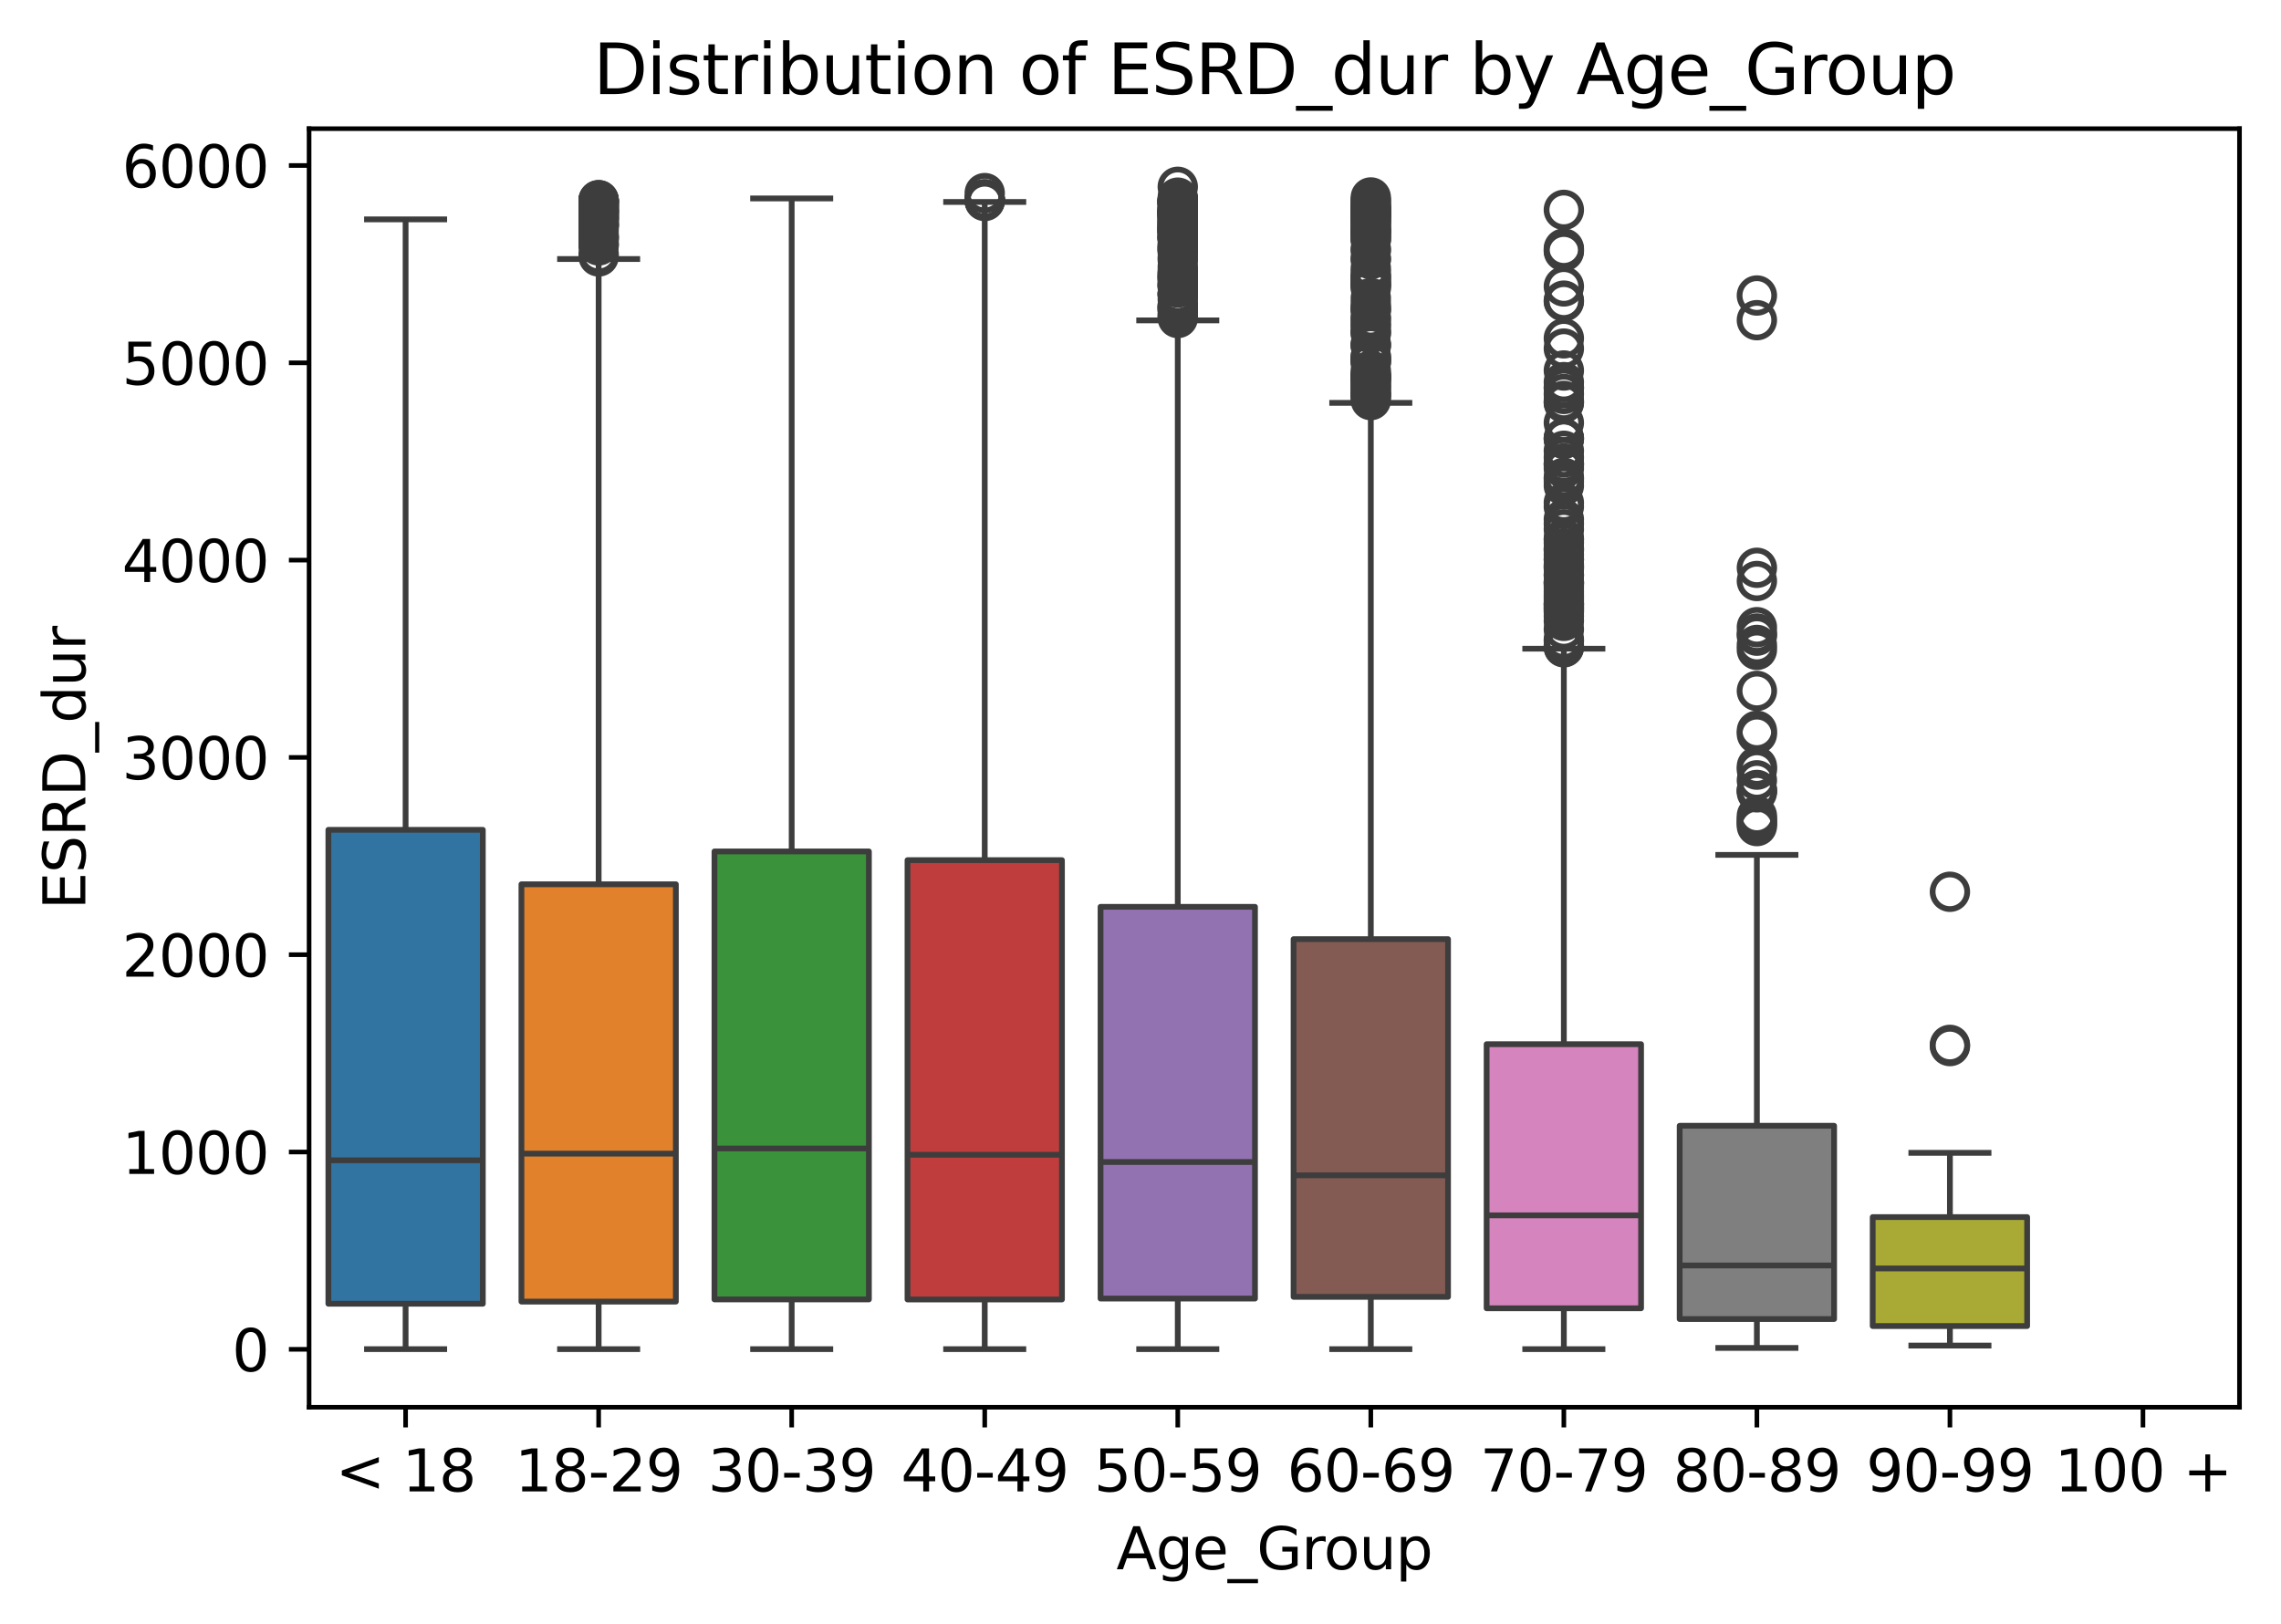 <?xml version="1.0" encoding="utf-8" standalone="no"?>
<!DOCTYPE svg PUBLIC "-//W3C//DTD SVG 1.1//EN"
  "http://www.w3.org/Graphics/SVG/1.1/DTD/svg11.dtd">
<svg xmlns:xlink="http://www.w3.org/1999/xlink" width="395.606pt" height="281.736pt" viewBox="0 0 395.606 281.736" xmlns="http://www.w3.org/2000/svg" version="1.1">
 <defs>
  <style type="text/css">*{stroke-linejoin: round; stroke-linecap: butt}</style>
 </defs>
 <g id="figure_1">
  <g id="patch_1">
   <path d="M 0 281.736 
L 395.606 281.736 
L 395.606 0 
L 0 0 
z
" style="fill: #ffffff"/>
  </g>
  <g id="axes_1">
   <g id="patch_2">
    <path d="M 53.606 244.078 
L 388.406 244.078 
L 388.406 22.318 
L 53.606 22.318 
z
" style="fill: #ffffff"/>
   </g>
   <g id="matplotlib.axis_1">
    <g id="xtick_1">
     <g id="line2d_1">
      <defs>
       <path id="me592da5288" d="M 0 0 
L 0 3.5 
" style="stroke: #000000; stroke-width: 0.8"/>
      </defs>
      <g>
       <use xlink:href="#me592da5288" x="70.346" y="244.078" style="stroke: #000000; stroke-width: 0.8"/>
      </g>
     </g>
     <g id="text_1">
      <!-- &lt; 18 -->
      <g transform="translate(58.205 258.677) scale(0.1 -0.1)">
       <defs>
        <path id="DejaVuSans-3c" d="M 4684 3150 
L 1459 2003 
L 4684 863 
L 4684 294 
L 678 1747 
L 678 2266 
L 4684 3719 
L 4684 3150 
z
" transform="scale(0.016)"/>
        <path id="DejaVuSans-20" transform="scale(0.016)"/>
        <path id="DejaVuSans-31" d="M 794 531 
L 1825 531 
L 1825 4091 
L 703 3866 
L 703 4441 
L 1819 4666 
L 2450 4666 
L 2450 531 
L 3481 531 
L 3481 0 
L 794 0 
L 794 531 
z
" transform="scale(0.016)"/>
        <path id="DejaVuSans-38" d="M 2034 2216 
Q 1584 2216 1326 1975 
Q 1069 1734 1069 1313 
Q 1069 891 1326 650 
Q 1584 409 2034 409 
Q 2484 409 2743 651 
Q 3003 894 3003 1313 
Q 3003 1734 2745 1975 
Q 2488 2216 2034 2216 
z
M 1403 2484 
Q 997 2584 770 2862 
Q 544 3141 544 3541 
Q 544 4100 942 4425 
Q 1341 4750 2034 4750 
Q 2731 4750 3128 4425 
Q 3525 4100 3525 3541 
Q 3525 3141 3298 2862 
Q 3072 2584 2669 2484 
Q 3125 2378 3379 2068 
Q 3634 1759 3634 1313 
Q 3634 634 3220 271 
Q 2806 -91 2034 -91 
Q 1263 -91 848 271 
Q 434 634 434 1313 
Q 434 1759 690 2068 
Q 947 2378 1403 2484 
z
M 1172 3481 
Q 1172 3119 1398 2916 
Q 1625 2713 2034 2713 
Q 2441 2713 2670 2916 
Q 2900 3119 2900 3481 
Q 2900 3844 2670 4047 
Q 2441 4250 2034 4250 
Q 1625 4250 1398 4047 
Q 1172 3844 1172 3481 
z
" transform="scale(0.016)"/>
       </defs>
       <use xlink:href="#DejaVuSans-3c"/>
       <use xlink:href="#DejaVuSans-20" x="83.789"/>
       <use xlink:href="#DejaVuSans-31" x="115.576"/>
       <use xlink:href="#DejaVuSans-38" x="179.199"/>
      </g>
     </g>
    </g>
    <g id="xtick_2">
     <g id="line2d_2">
      <g>
       <use xlink:href="#me592da5288" x="103.826" y="244.078" style="stroke: #000000; stroke-width: 0.8"/>
      </g>
     </g>
     <g id="text_2">
      <!-- 18-29 -->
      <g transform="translate(89.297 258.677) scale(0.1 -0.1)">
       <defs>
        <path id="DejaVuSans-2d" d="M 313 2009 
L 1997 2009 
L 1997 1497 
L 313 1497 
L 313 2009 
z
" transform="scale(0.016)"/>
        <path id="DejaVuSans-32" d="M 1228 531 
L 3431 531 
L 3431 0 
L 469 0 
L 469 531 
Q 828 903 1448 1529 
Q 2069 2156 2228 2338 
Q 2531 2678 2651 2914 
Q 2772 3150 2772 3378 
Q 2772 3750 2511 3984 
Q 2250 4219 1831 4219 
Q 1534 4219 1204 4116 
Q 875 4013 500 3803 
L 500 4441 
Q 881 4594 1212 4672 
Q 1544 4750 1819 4750 
Q 2544 4750 2975 4387 
Q 3406 4025 3406 3419 
Q 3406 3131 3298 2873 
Q 3191 2616 2906 2266 
Q 2828 2175 2409 1742 
Q 1991 1309 1228 531 
z
" transform="scale(0.016)"/>
        <path id="DejaVuSans-39" d="M 703 97 
L 703 672 
Q 941 559 1184 500 
Q 1428 441 1663 441 
Q 2288 441 2617 861 
Q 2947 1281 2994 2138 
Q 2813 1869 2534 1725 
Q 2256 1581 1919 1581 
Q 1219 1581 811 2004 
Q 403 2428 403 3163 
Q 403 3881 828 4315 
Q 1253 4750 1959 4750 
Q 2769 4750 3195 4129 
Q 3622 3509 3622 2328 
Q 3622 1225 3098 567 
Q 2575 -91 1691 -91 
Q 1453 -91 1209 -44 
Q 966 3 703 97 
z
M 1959 2075 
Q 2384 2075 2632 2365 
Q 2881 2656 2881 3163 
Q 2881 3666 2632 3958 
Q 2384 4250 1959 4250 
Q 1534 4250 1286 3958 
Q 1038 3666 1038 3163 
Q 1038 2656 1286 2365 
Q 1534 2075 1959 2075 
z
" transform="scale(0.016)"/>
       </defs>
       <use xlink:href="#DejaVuSans-31"/>
       <use xlink:href="#DejaVuSans-38" x="63.623"/>
       <use xlink:href="#DejaVuSans-2d" x="127.246"/>
       <use xlink:href="#DejaVuSans-32" x="163.33"/>
       <use xlink:href="#DejaVuSans-39" x="226.953"/>
      </g>
     </g>
    </g>
    <g id="xtick_3">
     <g id="line2d_3">
      <g>
       <use xlink:href="#me592da5288" x="137.306" y="244.078" style="stroke: #000000; stroke-width: 0.8"/>
      </g>
     </g>
     <g id="text_3">
      <!-- 30-39 -->
      <g transform="translate(122.777 258.677) scale(0.1 -0.1)">
       <defs>
        <path id="DejaVuSans-33" d="M 2597 2516 
Q 3050 2419 3304 2112 
Q 3559 1806 3559 1356 
Q 3559 666 3084 287 
Q 2609 -91 1734 -91 
Q 1441 -91 1130 -33 
Q 819 25 488 141 
L 488 750 
Q 750 597 1062 519 
Q 1375 441 1716 441 
Q 2309 441 2620 675 
Q 2931 909 2931 1356 
Q 2931 1769 2642 2001 
Q 2353 2234 1838 2234 
L 1294 2234 
L 1294 2753 
L 1863 2753 
Q 2328 2753 2575 2939 
Q 2822 3125 2822 3475 
Q 2822 3834 2567 4026 
Q 2313 4219 1838 4219 
Q 1578 4219 1281 4162 
Q 984 4106 628 3988 
L 628 4550 
Q 988 4650 1302 4700 
Q 1616 4750 1894 4750 
Q 2613 4750 3031 4423 
Q 3450 4097 3450 3541 
Q 3450 3153 3228 2886 
Q 3006 2619 2597 2516 
z
" transform="scale(0.016)"/>
        <path id="DejaVuSans-30" d="M 2034 4250 
Q 1547 4250 1301 3770 
Q 1056 3291 1056 2328 
Q 1056 1369 1301 889 
Q 1547 409 2034 409 
Q 2525 409 2770 889 
Q 3016 1369 3016 2328 
Q 3016 3291 2770 3770 
Q 2525 4250 2034 4250 
z
M 2034 4750 
Q 2819 4750 3233 4129 
Q 3647 3509 3647 2328 
Q 3647 1150 3233 529 
Q 2819 -91 2034 -91 
Q 1250 -91 836 529 
Q 422 1150 422 2328 
Q 422 3509 836 4129 
Q 1250 4750 2034 4750 
z
" transform="scale(0.016)"/>
       </defs>
       <use xlink:href="#DejaVuSans-33"/>
       <use xlink:href="#DejaVuSans-30" x="63.623"/>
       <use xlink:href="#DejaVuSans-2d" x="127.246"/>
       <use xlink:href="#DejaVuSans-33" x="163.33"/>
       <use xlink:href="#DejaVuSans-39" x="226.953"/>
      </g>
     </g>
    </g>
    <g id="xtick_4">
     <g id="line2d_4">
      <g>
       <use xlink:href="#me592da5288" x="170.786" y="244.078" style="stroke: #000000; stroke-width: 0.8"/>
      </g>
     </g>
     <g id="text_4">
      <!-- 40-49 -->
      <g transform="translate(156.257 258.677) scale(0.1 -0.1)">
       <defs>
        <path id="DejaVuSans-34" d="M 2419 4116 
L 825 1625 
L 2419 1625 
L 2419 4116 
z
M 2253 4666 
L 3047 4666 
L 3047 1625 
L 3713 1625 
L 3713 1100 
L 3047 1100 
L 3047 0 
L 2419 0 
L 2419 1100 
L 313 1100 
L 313 1709 
L 2253 4666 
z
" transform="scale(0.016)"/>
       </defs>
       <use xlink:href="#DejaVuSans-34"/>
       <use xlink:href="#DejaVuSans-30" x="63.623"/>
       <use xlink:href="#DejaVuSans-2d" x="127.246"/>
       <use xlink:href="#DejaVuSans-34" x="163.33"/>
       <use xlink:href="#DejaVuSans-39" x="226.953"/>
      </g>
     </g>
    </g>
    <g id="xtick_5">
     <g id="line2d_5">
      <g>
       <use xlink:href="#me592da5288" x="204.266" y="244.078" style="stroke: #000000; stroke-width: 0.8"/>
      </g>
     </g>
     <g id="text_5">
      <!-- 50-59 -->
      <g transform="translate(189.737 258.677) scale(0.1 -0.1)">
       <defs>
        <path id="DejaVuSans-35" d="M 691 4666 
L 3169 4666 
L 3169 4134 
L 1269 4134 
L 1269 2991 
Q 1406 3038 1543 3061 
Q 1681 3084 1819 3084 
Q 2600 3084 3056 2656 
Q 3513 2228 3513 1497 
Q 3513 744 3044 326 
Q 2575 -91 1722 -91 
Q 1428 -91 1123 -41 
Q 819 9 494 109 
L 494 744 
Q 775 591 1075 516 
Q 1375 441 1709 441 
Q 2250 441 2565 725 
Q 2881 1009 2881 1497 
Q 2881 1984 2565 2268 
Q 2250 2553 1709 2553 
Q 1456 2553 1204 2497 
Q 953 2441 691 2322 
L 691 4666 
z
" transform="scale(0.016)"/>
       </defs>
       <use xlink:href="#DejaVuSans-35"/>
       <use xlink:href="#DejaVuSans-30" x="63.623"/>
       <use xlink:href="#DejaVuSans-2d" x="127.246"/>
       <use xlink:href="#DejaVuSans-35" x="163.33"/>
       <use xlink:href="#DejaVuSans-39" x="226.953"/>
      </g>
     </g>
    </g>
    <g id="xtick_6">
     <g id="line2d_6">
      <g>
       <use xlink:href="#me592da5288" x="237.746" y="244.078" style="stroke: #000000; stroke-width: 0.8"/>
      </g>
     </g>
     <g id="text_6">
      <!-- 60-69 -->
      <g transform="translate(223.217 258.677) scale(0.1 -0.1)">
       <defs>
        <path id="DejaVuSans-36" d="M 2113 2584 
Q 1688 2584 1439 2293 
Q 1191 2003 1191 1497 
Q 1191 994 1439 701 
Q 1688 409 2113 409 
Q 2538 409 2786 701 
Q 3034 994 3034 1497 
Q 3034 2003 2786 2293 
Q 2538 2584 2113 2584 
z
M 3366 4563 
L 3366 3988 
Q 3128 4100 2886 4159 
Q 2644 4219 2406 4219 
Q 1781 4219 1451 3797 
Q 1122 3375 1075 2522 
Q 1259 2794 1537 2939 
Q 1816 3084 2150 3084 
Q 2853 3084 3261 2657 
Q 3669 2231 3669 1497 
Q 3669 778 3244 343 
Q 2819 -91 2113 -91 
Q 1303 -91 875 529 
Q 447 1150 447 2328 
Q 447 3434 972 4092 
Q 1497 4750 2381 4750 
Q 2619 4750 2861 4703 
Q 3103 4656 3366 4563 
z
" transform="scale(0.016)"/>
       </defs>
       <use xlink:href="#DejaVuSans-36"/>
       <use xlink:href="#DejaVuSans-30" x="63.623"/>
       <use xlink:href="#DejaVuSans-2d" x="127.246"/>
       <use xlink:href="#DejaVuSans-36" x="163.33"/>
       <use xlink:href="#DejaVuSans-39" x="226.953"/>
      </g>
     </g>
    </g>
    <g id="xtick_7">
     <g id="line2d_7">
      <g>
       <use xlink:href="#me592da5288" x="271.226" y="244.078" style="stroke: #000000; stroke-width: 0.8"/>
      </g>
     </g>
     <g id="text_7">
      <!-- 70-79 -->
      <g transform="translate(256.697 258.677) scale(0.1 -0.1)">
       <defs>
        <path id="DejaVuSans-37" d="M 525 4666 
L 3525 4666 
L 3525 4397 
L 1831 0 
L 1172 0 
L 2766 4134 
L 525 4134 
L 525 4666 
z
" transform="scale(0.016)"/>
       </defs>
       <use xlink:href="#DejaVuSans-37"/>
       <use xlink:href="#DejaVuSans-30" x="63.623"/>
       <use xlink:href="#DejaVuSans-2d" x="127.246"/>
       <use xlink:href="#DejaVuSans-37" x="163.33"/>
       <use xlink:href="#DejaVuSans-39" x="226.953"/>
      </g>
     </g>
    </g>
    <g id="xtick_8">
     <g id="line2d_8">
      <g>
       <use xlink:href="#me592da5288" x="304.706" y="244.078" style="stroke: #000000; stroke-width: 0.8"/>
      </g>
     </g>
     <g id="text_8">
      <!-- 80-89 -->
      <g transform="translate(290.177 258.677) scale(0.1 -0.1)">
       <use xlink:href="#DejaVuSans-38"/>
       <use xlink:href="#DejaVuSans-30" x="63.623"/>
       <use xlink:href="#DejaVuSans-2d" x="127.246"/>
       <use xlink:href="#DejaVuSans-38" x="163.33"/>
       <use xlink:href="#DejaVuSans-39" x="226.953"/>
      </g>
     </g>
    </g>
    <g id="xtick_9">
     <g id="line2d_9">
      <g>
       <use xlink:href="#me592da5288" x="338.186" y="244.078" style="stroke: #000000; stroke-width: 0.8"/>
      </g>
     </g>
     <g id="text_9">
      <!-- 90-99 -->
      <g transform="translate(323.657 258.677) scale(0.1 -0.1)">
       <use xlink:href="#DejaVuSans-39"/>
       <use xlink:href="#DejaVuSans-30" x="63.623"/>
       <use xlink:href="#DejaVuSans-2d" x="127.246"/>
       <use xlink:href="#DejaVuSans-39" x="163.33"/>
       <use xlink:href="#DejaVuSans-39" x="226.953"/>
      </g>
     </g>
    </g>
    <g id="xtick_10">
     <g id="line2d_10">
      <g>
       <use xlink:href="#me592da5288" x="371.666" y="244.078" style="stroke: #000000; stroke-width: 0.8"/>
      </g>
     </g>
     <g id="text_10">
      <!-- 100 + -->
      <g transform="translate(356.344 258.677) scale(0.1 -0.1)">
       <defs>
        <path id="DejaVuSans-2b" d="M 2944 4013 
L 2944 2272 
L 4684 2272 
L 4684 1741 
L 2944 1741 
L 2944 0 
L 2419 0 
L 2419 1741 
L 678 1741 
L 678 2272 
L 2419 2272 
L 2419 4013 
L 2944 4013 
z
" transform="scale(0.016)"/>
       </defs>
       <use xlink:href="#DejaVuSans-31"/>
       <use xlink:href="#DejaVuSans-30" x="63.623"/>
       <use xlink:href="#DejaVuSans-30" x="127.246"/>
       <use xlink:href="#DejaVuSans-20" x="190.869"/>
       <use xlink:href="#DejaVuSans-2b" x="222.656"/>
      </g>
     </g>
    </g>
    <g id="text_11">
     <!-- Age_Group -->
     <g transform="translate(193.616 272.178) scale(0.1 -0.1)">
      <defs>
       <path id="DejaVuSans-41" d="M 2188 4044 
L 1331 1722 
L 3047 1722 
L 2188 4044 
z
M 1831 4666 
L 2547 4666 
L 4325 0 
L 3669 0 
L 3244 1197 
L 1141 1197 
L 716 0 
L 50 0 
L 1831 4666 
z
" transform="scale(0.016)"/>
       <path id="DejaVuSans-67" d="M 2906 1791 
Q 2906 2416 2648 2759 
Q 2391 3103 1925 3103 
Q 1463 3103 1205 2759 
Q 947 2416 947 1791 
Q 947 1169 1205 825 
Q 1463 481 1925 481 
Q 2391 481 2648 825 
Q 2906 1169 2906 1791 
z
M 3481 434 
Q 3481 -459 3084 -895 
Q 2688 -1331 1869 -1331 
Q 1566 -1331 1297 -1286 
Q 1028 -1241 775 -1147 
L 775 -588 
Q 1028 -725 1275 -790 
Q 1522 -856 1778 -856 
Q 2344 -856 2625 -561 
Q 2906 -266 2906 331 
L 2906 616 
Q 2728 306 2450 153 
Q 2172 0 1784 0 
Q 1141 0 747 490 
Q 353 981 353 1791 
Q 353 2603 747 3093 
Q 1141 3584 1784 3584 
Q 2172 3584 2450 3431 
Q 2728 3278 2906 2969 
L 2906 3500 
L 3481 3500 
L 3481 434 
z
" transform="scale(0.016)"/>
       <path id="DejaVuSans-65" d="M 3597 1894 
L 3597 1613 
L 953 1613 
Q 991 1019 1311 708 
Q 1631 397 2203 397 
Q 2534 397 2845 478 
Q 3156 559 3463 722 
L 3463 178 
Q 3153 47 2828 -22 
Q 2503 -91 2169 -91 
Q 1331 -91 842 396 
Q 353 884 353 1716 
Q 353 2575 817 3079 
Q 1281 3584 2069 3584 
Q 2775 3584 3186 3129 
Q 3597 2675 3597 1894 
z
M 3022 2063 
Q 3016 2534 2758 2815 
Q 2500 3097 2075 3097 
Q 1594 3097 1305 2825 
Q 1016 2553 972 2059 
L 3022 2063 
z
" transform="scale(0.016)"/>
       <path id="DejaVuSans-5f" d="M 3263 -1063 
L 3263 -1509 
L -63 -1509 
L -63 -1063 
L 3263 -1063 
z
" transform="scale(0.016)"/>
       <path id="DejaVuSans-47" d="M 3809 666 
L 3809 1919 
L 2778 1919 
L 2778 2438 
L 4434 2438 
L 4434 434 
Q 4069 175 3628 42 
Q 3188 -91 2688 -91 
Q 1594 -91 976 548 
Q 359 1188 359 2328 
Q 359 3472 976 4111 
Q 1594 4750 2688 4750 
Q 3144 4750 3555 4637 
Q 3966 4525 4313 4306 
L 4313 3634 
Q 3963 3931 3569 4081 
Q 3175 4231 2741 4231 
Q 1884 4231 1454 3753 
Q 1025 3275 1025 2328 
Q 1025 1384 1454 906 
Q 1884 428 2741 428 
Q 3075 428 3337 486 
Q 3600 544 3809 666 
z
" transform="scale(0.016)"/>
       <path id="DejaVuSans-72" d="M 2631 2963 
Q 2534 3019 2420 3045 
Q 2306 3072 2169 3072 
Q 1681 3072 1420 2755 
Q 1159 2438 1159 1844 
L 1159 0 
L 581 0 
L 581 3500 
L 1159 3500 
L 1159 2956 
Q 1341 3275 1631 3429 
Q 1922 3584 2338 3584 
Q 2397 3584 2469 3576 
Q 2541 3569 2628 3553 
L 2631 2963 
z
" transform="scale(0.016)"/>
       <path id="DejaVuSans-6f" d="M 1959 3097 
Q 1497 3097 1228 2736 
Q 959 2375 959 1747 
Q 959 1119 1226 758 
Q 1494 397 1959 397 
Q 2419 397 2687 759 
Q 2956 1122 2956 1747 
Q 2956 2369 2687 2733 
Q 2419 3097 1959 3097 
z
M 1959 3584 
Q 2709 3584 3137 3096 
Q 3566 2609 3566 1747 
Q 3566 888 3137 398 
Q 2709 -91 1959 -91 
Q 1206 -91 779 398 
Q 353 888 353 1747 
Q 353 2609 779 3096 
Q 1206 3584 1959 3584 
z
" transform="scale(0.016)"/>
       <path id="DejaVuSans-75" d="M 544 1381 
L 544 3500 
L 1119 3500 
L 1119 1403 
Q 1119 906 1312 657 
Q 1506 409 1894 409 
Q 2359 409 2629 706 
Q 2900 1003 2900 1516 
L 2900 3500 
L 3475 3500 
L 3475 0 
L 2900 0 
L 2900 538 
Q 2691 219 2414 64 
Q 2138 -91 1772 -91 
Q 1169 -91 856 284 
Q 544 659 544 1381 
z
M 1991 3584 
L 1991 3584 
z
" transform="scale(0.016)"/>
       <path id="DejaVuSans-70" d="M 1159 525 
L 1159 -1331 
L 581 -1331 
L 581 3500 
L 1159 3500 
L 1159 2969 
Q 1341 3281 1617 3432 
Q 1894 3584 2278 3584 
Q 2916 3584 3314 3078 
Q 3713 2572 3713 1747 
Q 3713 922 3314 415 
Q 2916 -91 2278 -91 
Q 1894 -91 1617 61 
Q 1341 213 1159 525 
z
M 3116 1747 
Q 3116 2381 2855 2742 
Q 2594 3103 2138 3103 
Q 1681 3103 1420 2742 
Q 1159 2381 1159 1747 
Q 1159 1113 1420 752 
Q 1681 391 2138 391 
Q 2594 391 2855 752 
Q 3116 1113 3116 1747 
z
" transform="scale(0.016)"/>
      </defs>
      <use xlink:href="#DejaVuSans-41"/>
      <use xlink:href="#DejaVuSans-67" x="68.408"/>
      <use xlink:href="#DejaVuSans-65" x="131.885"/>
      <use xlink:href="#DejaVuSans-5f" x="193.408"/>
      <use xlink:href="#DejaVuSans-47" x="243.408"/>
      <use xlink:href="#DejaVuSans-72" x="320.898"/>
      <use xlink:href="#DejaVuSans-6f" x="359.762"/>
      <use xlink:href="#DejaVuSans-75" x="420.943"/>
      <use xlink:href="#DejaVuSans-70" x="484.322"/>
     </g>
    </g>
   </g>
   <g id="matplotlib.axis_2">
    <g id="ytick_1">
     <g id="line2d_11">
      <defs>
       <path id="m22f9ed7b79" d="M 0 0 
L -3.5 0 
" style="stroke: #000000; stroke-width: 0.8"/>
      </defs>
      <g>
       <use xlink:href="#m22f9ed7b79" x="53.606" y="234.032" style="stroke: #000000; stroke-width: 0.8"/>
      </g>
     </g>
     <g id="text_12">
      <!-- 0 -->
      <g transform="translate(40.244 237.832) scale(0.1 -0.1)">
       <use xlink:href="#DejaVuSans-30"/>
      </g>
     </g>
    </g>
    <g id="ytick_2">
     <g id="line2d_12">
      <g>
       <use xlink:href="#m22f9ed7b79" x="53.606" y="199.811" style="stroke: #000000; stroke-width: 0.8"/>
      </g>
     </g>
     <g id="text_13">
      <!-- 1000 -->
      <g transform="translate(21.156 203.61) scale(0.1 -0.1)">
       <use xlink:href="#DejaVuSans-31"/>
       <use xlink:href="#DejaVuSans-30" x="63.623"/>
       <use xlink:href="#DejaVuSans-30" x="127.246"/>
       <use xlink:href="#DejaVuSans-30" x="190.869"/>
      </g>
     </g>
    </g>
    <g id="ytick_3">
     <g id="line2d_13">
      <g>
       <use xlink:href="#m22f9ed7b79" x="53.606" y="165.589" style="stroke: #000000; stroke-width: 0.8"/>
      </g>
     </g>
     <g id="text_14">
      <!-- 2000 -->
      <g transform="translate(21.156 169.388) scale(0.1 -0.1)">
       <use xlink:href="#DejaVuSans-32"/>
       <use xlink:href="#DejaVuSans-30" x="63.623"/>
       <use xlink:href="#DejaVuSans-30" x="127.246"/>
       <use xlink:href="#DejaVuSans-30" x="190.869"/>
      </g>
     </g>
    </g>
    <g id="ytick_4">
     <g id="line2d_14">
      <g>
       <use xlink:href="#m22f9ed7b79" x="53.606" y="131.367" style="stroke: #000000; stroke-width: 0.8"/>
      </g>
     </g>
     <g id="text_15">
      <!-- 3000 -->
      <g transform="translate(21.156 135.166) scale(0.1 -0.1)">
       <use xlink:href="#DejaVuSans-33"/>
       <use xlink:href="#DejaVuSans-30" x="63.623"/>
       <use xlink:href="#DejaVuSans-30" x="127.246"/>
       <use xlink:href="#DejaVuSans-30" x="190.869"/>
      </g>
     </g>
    </g>
    <g id="ytick_5">
     <g id="line2d_15">
      <g>
       <use xlink:href="#m22f9ed7b79" x="53.606" y="97.146" style="stroke: #000000; stroke-width: 0.8"/>
      </g>
     </g>
     <g id="text_16">
      <!-- 4000 -->
      <g transform="translate(21.156 100.945) scale(0.1 -0.1)">
       <use xlink:href="#DejaVuSans-34"/>
       <use xlink:href="#DejaVuSans-30" x="63.623"/>
       <use xlink:href="#DejaVuSans-30" x="127.246"/>
       <use xlink:href="#DejaVuSans-30" x="190.869"/>
      </g>
     </g>
    </g>
    <g id="ytick_6">
     <g id="line2d_16">
      <g>
       <use xlink:href="#m22f9ed7b79" x="53.606" y="62.924" style="stroke: #000000; stroke-width: 0.8"/>
      </g>
     </g>
     <g id="text_17">
      <!-- 5000 -->
      <g transform="translate(21.156 66.723) scale(0.1 -0.1)">
       <use xlink:href="#DejaVuSans-35"/>
       <use xlink:href="#DejaVuSans-30" x="63.623"/>
       <use xlink:href="#DejaVuSans-30" x="127.246"/>
       <use xlink:href="#DejaVuSans-30" x="190.869"/>
      </g>
     </g>
    </g>
    <g id="ytick_7">
     <g id="line2d_17">
      <g>
       <use xlink:href="#m22f9ed7b79" x="53.606" y="28.702" style="stroke: #000000; stroke-width: 0.8"/>
      </g>
     </g>
     <g id="text_18">
      <!-- 6000 -->
      <g transform="translate(21.156 32.501) scale(0.1 -0.1)">
       <use xlink:href="#DejaVuSans-36"/>
       <use xlink:href="#DejaVuSans-30" x="63.623"/>
       <use xlink:href="#DejaVuSans-30" x="127.246"/>
       <use xlink:href="#DejaVuSans-30" x="190.869"/>
      </g>
     </g>
    </g>
    <g id="text_19">
     <!-- ESRD_dur -->
     <g transform="translate(14.798 157.754) rotate(-90) scale(0.1 -0.1)">
      <defs>
       <path id="DejaVuSans-45" d="M 628 4666 
L 3578 4666 
L 3578 4134 
L 1259 4134 
L 1259 2753 
L 3481 2753 
L 3481 2222 
L 1259 2222 
L 1259 531 
L 3634 531 
L 3634 0 
L 628 0 
L 628 4666 
z
" transform="scale(0.016)"/>
       <path id="DejaVuSans-53" d="M 3425 4513 
L 3425 3897 
Q 3066 4069 2747 4153 
Q 2428 4238 2131 4238 
Q 1616 4238 1336 4038 
Q 1056 3838 1056 3469 
Q 1056 3159 1242 3001 
Q 1428 2844 1947 2747 
L 2328 2669 
Q 3034 2534 3370 2195 
Q 3706 1856 3706 1288 
Q 3706 609 3251 259 
Q 2797 -91 1919 -91 
Q 1588 -91 1214 -16 
Q 841 59 441 206 
L 441 856 
Q 825 641 1194 531 
Q 1563 422 1919 422 
Q 2459 422 2753 634 
Q 3047 847 3047 1241 
Q 3047 1584 2836 1778 
Q 2625 1972 2144 2069 
L 1759 2144 
Q 1053 2284 737 2584 
Q 422 2884 422 3419 
Q 422 4038 858 4394 
Q 1294 4750 2059 4750 
Q 2388 4750 2728 4690 
Q 3069 4631 3425 4513 
z
" transform="scale(0.016)"/>
       <path id="DejaVuSans-52" d="M 2841 2188 
Q 3044 2119 3236 1894 
Q 3428 1669 3622 1275 
L 4263 0 
L 3584 0 
L 2988 1197 
Q 2756 1666 2539 1819 
Q 2322 1972 1947 1972 
L 1259 1972 
L 1259 0 
L 628 0 
L 628 4666 
L 2053 4666 
Q 2853 4666 3247 4331 
Q 3641 3997 3641 3322 
Q 3641 2881 3436 2590 
Q 3231 2300 2841 2188 
z
M 1259 4147 
L 1259 2491 
L 2053 2491 
Q 2509 2491 2742 2702 
Q 2975 2913 2975 3322 
Q 2975 3731 2742 3939 
Q 2509 4147 2053 4147 
L 1259 4147 
z
" transform="scale(0.016)"/>
       <path id="DejaVuSans-44" d="M 1259 4147 
L 1259 519 
L 2022 519 
Q 2988 519 3436 956 
Q 3884 1394 3884 2338 
Q 3884 3275 3436 3711 
Q 2988 4147 2022 4147 
L 1259 4147 
z
M 628 4666 
L 1925 4666 
Q 3281 4666 3915 4102 
Q 4550 3538 4550 2338 
Q 4550 1131 3912 565 
Q 3275 0 1925 0 
L 628 0 
L 628 4666 
z
" transform="scale(0.016)"/>
       <path id="DejaVuSans-64" d="M 2906 2969 
L 2906 4863 
L 3481 4863 
L 3481 0 
L 2906 0 
L 2906 525 
Q 2725 213 2448 61 
Q 2172 -91 1784 -91 
Q 1150 -91 751 415 
Q 353 922 353 1747 
Q 353 2572 751 3078 
Q 1150 3584 1784 3584 
Q 2172 3584 2448 3432 
Q 2725 3281 2906 2969 
z
M 947 1747 
Q 947 1113 1208 752 
Q 1469 391 1925 391 
Q 2381 391 2643 752 
Q 2906 1113 2906 1747 
Q 2906 2381 2643 2742 
Q 2381 3103 1925 3103 
Q 1469 3103 1208 2742 
Q 947 2381 947 1747 
z
" transform="scale(0.016)"/>
      </defs>
      <use xlink:href="#DejaVuSans-45"/>
      <use xlink:href="#DejaVuSans-53" x="63.184"/>
      <use xlink:href="#DejaVuSans-52" x="126.66"/>
      <use xlink:href="#DejaVuSans-44" x="196.143"/>
      <use xlink:href="#DejaVuSans-5f" x="273.145"/>
      <use xlink:href="#DejaVuSans-64" x="323.145"/>
      <use xlink:href="#DejaVuSans-75" x="386.621"/>
      <use xlink:href="#DejaVuSans-72" x="450"/>
     </g>
    </g>
   </g>
   <g id="patch_3">
    <path d="M 56.954 226.127 
L 83.738 226.127 
L 83.738 143.927 
L 56.954 143.927 
L 56.954 226.127 
z
" clip-path="url(#p7342527820)" style="fill: #3274a1; stroke: #3d3d3d; stroke-linejoin: miter"/>
   </g>
   <g id="line2d_18">
    <path d="M 70.346 226.127 
L 70.346 233.998 
" clip-path="url(#p7342527820)" style="fill: none; stroke: #3d3d3d"/>
   </g>
   <g id="line2d_19">
    <path d="M 70.346 143.927 
L 70.346 38.045 
" clip-path="url(#p7342527820)" style="fill: none; stroke: #3d3d3d"/>
   </g>
   <g id="line2d_20">
    <path d="M 63.65 233.998 
L 77.042 233.998 
" clip-path="url(#p7342527820)" style="fill: none; stroke: #3d3d3d; stroke-linecap: square"/>
   </g>
   <g id="line2d_21">
    <path d="M 63.65 38.045 
L 77.042 38.045 
" clip-path="url(#p7342527820)" style="fill: none; stroke: #3d3d3d; stroke-linecap: square"/>
   </g>
   <g id="line2d_22"/>
   <g id="patch_4">
    <path d="M 90.434 225.751 
L 117.218 225.751 
L 117.218 153.372 
L 90.434 153.372 
L 90.434 225.751 
z
" clip-path="url(#p7342527820)" style="fill: #e1812c; stroke: #3d3d3d; stroke-linejoin: miter"/>
   </g>
   <g id="line2d_23">
    <path d="M 103.826 225.751 
L 103.826 233.998 
" clip-path="url(#p7342527820)" style="fill: none; stroke: #3d3d3d"/>
   </g>
   <g id="line2d_24">
    <path d="M 103.826 153.372 
L 103.826 44.923 
" clip-path="url(#p7342527820)" style="fill: none; stroke: #3d3d3d"/>
   </g>
   <g id="line2d_25">
    <path d="M 97.13 233.998 
L 110.522 233.998 
" clip-path="url(#p7342527820)" style="fill: none; stroke: #3d3d3d; stroke-linecap: square"/>
   </g>
   <g id="line2d_26">
    <path d="M 97.13 44.923 
L 110.522 44.923 
" clip-path="url(#p7342527820)" style="fill: none; stroke: #3d3d3d; stroke-linecap: square"/>
   </g>
   <g id="line2d_27">
    <defs>
     <path id="m9add2a2cb8" d="M 0 3 
C 0.796 3 1.559 2.684 2.121 2.121 
C 2.684 1.559 3 0.796 3 0 
C 3 -0.796 2.684 -1.559 2.121 -2.121 
C 1.559 -2.684 0.796 -3 0 -3 
C -0.796 -3 -1.559 -2.684 -2.121 -2.121 
C -2.684 -1.559 -3 -0.796 -3 0 
C -3 0.796 -2.684 1.559 -2.121 2.121 
C -1.559 2.684 -0.796 3 0 3 
z
" style="stroke: #3d3d3d"/>
    </defs>
    <g clip-path="url(#p7342527820)">
     <use xlink:href="#m9add2a2cb8" x="103.826" y="38.079" style="fill-opacity: 0; stroke: #3d3d3d"/>
     <use xlink:href="#m9add2a2cb8" x="103.826" y="44.478" style="fill-opacity: 0; stroke: #3d3d3d"/>
     <use xlink:href="#m9add2a2cb8" x="103.826" y="44.068" style="fill-opacity: 0; stroke: #3d3d3d"/>
     <use xlink:href="#m9add2a2cb8" x="103.826" y="42.562" style="fill-opacity: 0; stroke: #3d3d3d"/>
     <use xlink:href="#m9add2a2cb8" x="103.826" y="42.459" style="fill-opacity: 0; stroke: #3d3d3d"/>
     <use xlink:href="#m9add2a2cb8" x="103.826" y="42.117" style="fill-opacity: 0; stroke: #3d3d3d"/>
     <use xlink:href="#m9add2a2cb8" x="103.826" y="41.433" style="fill-opacity: 0; stroke: #3d3d3d"/>
     <use xlink:href="#m9add2a2cb8" x="103.826" y="41.398" style="fill-opacity: 0; stroke: #3d3d3d"/>
     <use xlink:href="#m9add2a2cb8" x="103.826" y="41.193" style="fill-opacity: 0; stroke: #3d3d3d"/>
     <use xlink:href="#m9add2a2cb8" x="103.826" y="40.988" style="fill-opacity: 0; stroke: #3d3d3d"/>
     <use xlink:href="#m9add2a2cb8" x="103.826" y="40.748" style="fill-opacity: 0; stroke: #3d3d3d"/>
     <use xlink:href="#m9add2a2cb8" x="103.826" y="40.03" style="fill-opacity: 0; stroke: #3d3d3d"/>
     <use xlink:href="#m9add2a2cb8" x="103.826" y="39.448" style="fill-opacity: 0; stroke: #3d3d3d"/>
     <use xlink:href="#m9add2a2cb8" x="103.826" y="39.14" style="fill-opacity: 0; stroke: #3d3d3d"/>
     <use xlink:href="#m9add2a2cb8" x="103.826" y="39.106" style="fill-opacity: 0; stroke: #3d3d3d"/>
     <use xlink:href="#m9add2a2cb8" x="103.826" y="39.106" style="fill-opacity: 0; stroke: #3d3d3d"/>
     <use xlink:href="#m9add2a2cb8" x="103.826" y="38.866" style="fill-opacity: 0; stroke: #3d3d3d"/>
     <use xlink:href="#m9add2a2cb8" x="103.826" y="38.832" style="fill-opacity: 0; stroke: #3d3d3d"/>
     <use xlink:href="#m9add2a2cb8" x="103.826" y="38.695" style="fill-opacity: 0; stroke: #3d3d3d"/>
     <use xlink:href="#m9add2a2cb8" x="103.826" y="38.353" style="fill-opacity: 0; stroke: #3d3d3d"/>
     <use xlink:href="#m9add2a2cb8" x="103.826" y="38.01" style="fill-opacity: 0; stroke: #3d3d3d"/>
     <use xlink:href="#m9add2a2cb8" x="103.826" y="38.01" style="fill-opacity: 0; stroke: #3d3d3d"/>
     <use xlink:href="#m9add2a2cb8" x="103.826" y="37.805" style="fill-opacity: 0; stroke: #3d3d3d"/>
     <use xlink:href="#m9add2a2cb8" x="103.826" y="37.668" style="fill-opacity: 0; stroke: #3d3d3d"/>
     <use xlink:href="#m9add2a2cb8" x="103.826" y="37.531" style="fill-opacity: 0; stroke: #3d3d3d"/>
     <use xlink:href="#m9add2a2cb8" x="103.826" y="37.36" style="fill-opacity: 0; stroke: #3d3d3d"/>
     <use xlink:href="#m9add2a2cb8" x="103.826" y="37.326" style="fill-opacity: 0; stroke: #3d3d3d"/>
     <use xlink:href="#m9add2a2cb8" x="103.826" y="37.189" style="fill-opacity: 0; stroke: #3d3d3d"/>
     <use xlink:href="#m9add2a2cb8" x="103.826" y="36.881" style="fill-opacity: 0; stroke: #3d3d3d"/>
     <use xlink:href="#m9add2a2cb8" x="103.826" y="36.813" style="fill-opacity: 0; stroke: #3d3d3d"/>
     <use xlink:href="#m9add2a2cb8" x="103.826" y="36.813" style="fill-opacity: 0; stroke: #3d3d3d"/>
     <use xlink:href="#m9add2a2cb8" x="103.826" y="36.676" style="fill-opacity: 0; stroke: #3d3d3d"/>
     <use xlink:href="#m9add2a2cb8" x="103.826" y="36.642" style="fill-opacity: 0; stroke: #3d3d3d"/>
     <use xlink:href="#m9add2a2cb8" x="103.826" y="36.642" style="fill-opacity: 0; stroke: #3d3d3d"/>
     <use xlink:href="#m9add2a2cb8" x="103.826" y="36.471" style="fill-opacity: 0; stroke: #3d3d3d"/>
     <use xlink:href="#m9add2a2cb8" x="103.826" y="36.231" style="fill-opacity: 0; stroke: #3d3d3d"/>
     <use xlink:href="#m9add2a2cb8" x="103.826" y="36.197" style="fill-opacity: 0; stroke: #3d3d3d"/>
     <use xlink:href="#m9add2a2cb8" x="103.826" y="36.094" style="fill-opacity: 0; stroke: #3d3d3d"/>
     <use xlink:href="#m9add2a2cb8" x="103.826" y="36.026" style="fill-opacity: 0; stroke: #3d3d3d"/>
     <use xlink:href="#m9add2a2cb8" x="103.826" y="35.752" style="fill-opacity: 0; stroke: #3d3d3d"/>
     <use xlink:href="#m9add2a2cb8" x="103.826" y="35.683" style="fill-opacity: 0; stroke: #3d3d3d"/>
     <use xlink:href="#m9add2a2cb8" x="103.826" y="35.478" style="fill-opacity: 0; stroke: #3d3d3d"/>
     <use xlink:href="#m9add2a2cb8" x="103.826" y="35.478" style="fill-opacity: 0; stroke: #3d3d3d"/>
     <use xlink:href="#m9add2a2cb8" x="103.826" y="35.444" style="fill-opacity: 0; stroke: #3d3d3d"/>
     <use xlink:href="#m9add2a2cb8" x="103.826" y="35.273" style="fill-opacity: 0; stroke: #3d3d3d"/>
     <use xlink:href="#m9add2a2cb8" x="103.826" y="34.965" style="fill-opacity: 0; stroke: #3d3d3d"/>
     <use xlink:href="#m9add2a2cb8" x="103.826" y="34.965" style="fill-opacity: 0; stroke: #3d3d3d"/>
     <use xlink:href="#m9add2a2cb8" x="103.826" y="34.931" style="fill-opacity: 0; stroke: #3d3d3d"/>
     <use xlink:href="#m9add2a2cb8" x="103.826" y="34.896" style="fill-opacity: 0; stroke: #3d3d3d"/>
     <use xlink:href="#m9add2a2cb8" x="103.826" y="34.862" style="fill-opacity: 0; stroke: #3d3d3d"/>
     <use xlink:href="#m9add2a2cb8" x="103.826" y="34.794" style="fill-opacity: 0; stroke: #3d3d3d"/>
     <use xlink:href="#m9add2a2cb8" x="103.826" y="34.725" style="fill-opacity: 0; stroke: #3d3d3d"/>
     <use xlink:href="#m9add2a2cb8" x="103.826" y="34.725" style="fill-opacity: 0; stroke: #3d3d3d"/>
    </g>
   </g>
   <g id="patch_5">
    <path d="M 123.914 225.374 
L 150.698 225.374 
L 150.698 147.674 
L 123.914 147.674 
L 123.914 225.374 
z
" clip-path="url(#p7342527820)" style="fill: #3a923a; stroke: #3d3d3d; stroke-linejoin: miter"/>
   </g>
   <g id="line2d_28">
    <path d="M 137.306 225.374 
L 137.306 233.998 
" clip-path="url(#p7342527820)" style="fill: none; stroke: #3d3d3d"/>
   </g>
   <g id="line2d_29">
    <path d="M 137.306 147.674 
L 137.306 34.417 
" clip-path="url(#p7342527820)" style="fill: none; stroke: #3d3d3d"/>
   </g>
   <g id="line2d_30">
    <path d="M 130.61 233.998 
L 144.002 233.998 
" clip-path="url(#p7342527820)" style="fill: none; stroke: #3d3d3d; stroke-linecap: square"/>
   </g>
   <g id="line2d_31">
    <path d="M 130.61 34.417 
L 144.002 34.417 
" clip-path="url(#p7342527820)" style="fill: none; stroke: #3d3d3d; stroke-linecap: square"/>
   </g>
   <g id="line2d_32"/>
   <g id="patch_6">
    <path d="M 157.394 225.383 
L 184.178 225.383 
L 184.178 149.188 
L 157.394 149.188 
L 157.394 225.383 
z
" clip-path="url(#p7342527820)" style="fill: #c03d3e; stroke: #3d3d3d; stroke-linejoin: miter"/>
   </g>
   <g id="line2d_33">
    <path d="M 170.786 225.383 
L 170.786 233.998 
" clip-path="url(#p7342527820)" style="fill: none; stroke: #3d3d3d"/>
   </g>
   <g id="line2d_34">
    <path d="M 170.786 149.188 
L 170.786 35.033 
" clip-path="url(#p7342527820)" style="fill: none; stroke: #3d3d3d"/>
   </g>
   <g id="line2d_35">
    <path d="M 164.09 233.998 
L 177.482 233.998 
" clip-path="url(#p7342527820)" style="fill: none; stroke: #3d3d3d; stroke-linecap: square"/>
   </g>
   <g id="line2d_36">
    <path d="M 164.09 35.033 
L 177.482 35.033 
" clip-path="url(#p7342527820)" style="fill: none; stroke: #3d3d3d; stroke-linecap: square"/>
   </g>
   <g id="line2d_37">
    <g clip-path="url(#p7342527820)">
     <use xlink:href="#m9add2a2cb8" x="170.786" y="33.493" style="fill-opacity: 0; stroke: #3d3d3d"/>
     <use xlink:href="#m9add2a2cb8" x="170.786" y="34.862" style="fill-opacity: 0; stroke: #3d3d3d"/>
     <use xlink:href="#m9add2a2cb8" x="170.786" y="34.725" style="fill-opacity: 0; stroke: #3d3d3d"/>
     <use xlink:href="#m9add2a2cb8" x="170.786" y="34.725" style="fill-opacity: 0; stroke: #3d3d3d"/>
     <use xlink:href="#m9add2a2cb8" x="170.786" y="34.657" style="fill-opacity: 0; stroke: #3d3d3d"/>
     <use xlink:href="#m9add2a2cb8" x="170.786" y="34.657" style="fill-opacity: 0; stroke: #3d3d3d"/>
     <use xlink:href="#m9add2a2cb8" x="170.786" y="34.623" style="fill-opacity: 0; stroke: #3d3d3d"/>
     <use xlink:href="#m9add2a2cb8" x="170.786" y="34.554" style="fill-opacity: 0; stroke: #3d3d3d"/>
    </g>
   </g>
   <g id="patch_7">
    <path d="M 190.874 225.229 
L 217.658 225.229 
L 217.658 157.282 
L 190.874 157.282 
L 190.874 225.229 
z
" clip-path="url(#p7342527820)" style="fill: #9372b2; stroke: #3d3d3d; stroke-linejoin: miter"/>
   </g>
   <g id="line2d_38">
    <path d="M 204.266 225.229 
L 204.266 233.998 
" clip-path="url(#p7342527820)" style="fill: none; stroke: #3d3d3d"/>
   </g>
   <g id="line2d_39">
    <path d="M 204.266 157.282 
L 204.266 55.566 
" clip-path="url(#p7342527820)" style="fill: none; stroke: #3d3d3d"/>
   </g>
   <g id="line2d_40">
    <path d="M 197.57 233.998 
L 210.962 233.998 
" clip-path="url(#p7342527820)" style="fill: none; stroke: #3d3d3d; stroke-linecap: square"/>
   </g>
   <g id="line2d_41">
    <path d="M 197.57 55.566 
L 210.962 55.566 
" clip-path="url(#p7342527820)" style="fill: none; stroke: #3d3d3d; stroke-linecap: square"/>
   </g>
   <g id="line2d_42">
    <g clip-path="url(#p7342527820)">
     <use xlink:href="#m9add2a2cb8" x="204.266" y="53.65" style="fill-opacity: 0; stroke: #3d3d3d"/>
     <use xlink:href="#m9add2a2cb8" x="204.266" y="49.406" style="fill-opacity: 0; stroke: #3d3d3d"/>
     <use xlink:href="#m9add2a2cb8" x="204.266" y="46.258" style="fill-opacity: 0; stroke: #3d3d3d"/>
     <use xlink:href="#m9add2a2cb8" x="204.266" y="40.132" style="fill-opacity: 0; stroke: #3d3d3d"/>
     <use xlink:href="#m9add2a2cb8" x="204.266" y="39.927" style="fill-opacity: 0; stroke: #3d3d3d"/>
     <use xlink:href="#m9add2a2cb8" x="204.266" y="37.463" style="fill-opacity: 0; stroke: #3d3d3d"/>
     <use xlink:href="#m9add2a2cb8" x="204.266" y="36.881" style="fill-opacity: 0; stroke: #3d3d3d"/>
     <use xlink:href="#m9add2a2cb8" x="204.266" y="36.642" style="fill-opacity: 0; stroke: #3d3d3d"/>
     <use xlink:href="#m9add2a2cb8" x="204.266" y="32.398" style="fill-opacity: 0; stroke: #3d3d3d"/>
     <use xlink:href="#m9add2a2cb8" x="204.266" y="55.156" style="fill-opacity: 0; stroke: #3d3d3d"/>
     <use xlink:href="#m9add2a2cb8" x="204.266" y="54.779" style="fill-opacity: 0; stroke: #3d3d3d"/>
     <use xlink:href="#m9add2a2cb8" x="204.266" y="54.642" style="fill-opacity: 0; stroke: #3d3d3d"/>
     <use xlink:href="#m9add2a2cb8" x="204.266" y="53.958" style="fill-opacity: 0; stroke: #3d3d3d"/>
     <use xlink:href="#m9add2a2cb8" x="204.266" y="53.65" style="fill-opacity: 0; stroke: #3d3d3d"/>
     <use xlink:href="#m9add2a2cb8" x="204.266" y="53.308" style="fill-opacity: 0; stroke: #3d3d3d"/>
     <use xlink:href="#m9add2a2cb8" x="204.266" y="53.273" style="fill-opacity: 0; stroke: #3d3d3d"/>
     <use xlink:href="#m9add2a2cb8" x="204.266" y="53" style="fill-opacity: 0; stroke: #3d3d3d"/>
     <use xlink:href="#m9add2a2cb8" x="204.266" y="53" style="fill-opacity: 0; stroke: #3d3d3d"/>
     <use xlink:href="#m9add2a2cb8" x="204.266" y="51.904" style="fill-opacity: 0; stroke: #3d3d3d"/>
     <use xlink:href="#m9add2a2cb8" x="204.266" y="51.083" style="fill-opacity: 0; stroke: #3d3d3d"/>
     <use xlink:href="#m9add2a2cb8" x="204.266" y="51.015" style="fill-opacity: 0; stroke: #3d3d3d"/>
     <use xlink:href="#m9add2a2cb8" x="204.266" y="50.981" style="fill-opacity: 0; stroke: #3d3d3d"/>
     <use xlink:href="#m9add2a2cb8" x="204.266" y="50.946" style="fill-opacity: 0; stroke: #3d3d3d"/>
     <use xlink:href="#m9add2a2cb8" x="204.266" y="49.885" style="fill-opacity: 0; stroke: #3d3d3d"/>
     <use xlink:href="#m9add2a2cb8" x="204.266" y="49.577" style="fill-opacity: 0; stroke: #3d3d3d"/>
     <use xlink:href="#m9add2a2cb8" x="204.266" y="49.475" style="fill-opacity: 0; stroke: #3d3d3d"/>
     <use xlink:href="#m9add2a2cb8" x="204.266" y="49.338" style="fill-opacity: 0; stroke: #3d3d3d"/>
     <use xlink:href="#m9add2a2cb8" x="204.266" y="48.859" style="fill-opacity: 0; stroke: #3d3d3d"/>
     <use xlink:href="#m9add2a2cb8" x="204.266" y="48.551" style="fill-opacity: 0; stroke: #3d3d3d"/>
     <use xlink:href="#m9add2a2cb8" x="204.266" y="48.345" style="fill-opacity: 0; stroke: #3d3d3d"/>
     <use xlink:href="#m9add2a2cb8" x="204.266" y="48.106" style="fill-opacity: 0; stroke: #3d3d3d"/>
     <use xlink:href="#m9add2a2cb8" x="204.266" y="48.037" style="fill-opacity: 0; stroke: #3d3d3d"/>
     <use xlink:href="#m9add2a2cb8" x="204.266" y="47.969" style="fill-opacity: 0; stroke: #3d3d3d"/>
     <use xlink:href="#m9add2a2cb8" x="204.266" y="47.661" style="fill-opacity: 0; stroke: #3d3d3d"/>
     <use xlink:href="#m9add2a2cb8" x="204.266" y="47.558" style="fill-opacity: 0; stroke: #3d3d3d"/>
     <use xlink:href="#m9add2a2cb8" x="204.266" y="47.285" style="fill-opacity: 0; stroke: #3d3d3d"/>
     <use xlink:href="#m9add2a2cb8" x="204.266" y="46.977" style="fill-opacity: 0; stroke: #3d3d3d"/>
     <use xlink:href="#m9add2a2cb8" x="204.266" y="45.094" style="fill-opacity: 0; stroke: #3d3d3d"/>
     <use xlink:href="#m9add2a2cb8" x="204.266" y="44.615" style="fill-opacity: 0; stroke: #3d3d3d"/>
     <use xlink:href="#m9add2a2cb8" x="204.266" y="43.691" style="fill-opacity: 0; stroke: #3d3d3d"/>
     <use xlink:href="#m9add2a2cb8" x="204.266" y="43.554" style="fill-opacity: 0; stroke: #3d3d3d"/>
     <use xlink:href="#m9add2a2cb8" x="204.266" y="43.178" style="fill-opacity: 0; stroke: #3d3d3d"/>
     <use xlink:href="#m9add2a2cb8" x="204.266" y="43.178" style="fill-opacity: 0; stroke: #3d3d3d"/>
     <use xlink:href="#m9add2a2cb8" x="204.266" y="43.11" style="fill-opacity: 0; stroke: #3d3d3d"/>
     <use xlink:href="#m9add2a2cb8" x="204.266" y="42.802" style="fill-opacity: 0; stroke: #3d3d3d"/>
     <use xlink:href="#m9add2a2cb8" x="204.266" y="42.596" style="fill-opacity: 0; stroke: #3d3d3d"/>
     <use xlink:href="#m9add2a2cb8" x="204.266" y="42.425" style="fill-opacity: 0; stroke: #3d3d3d"/>
     <use xlink:href="#m9add2a2cb8" x="204.266" y="41.741" style="fill-opacity: 0; stroke: #3d3d3d"/>
     <use xlink:href="#m9add2a2cb8" x="204.266" y="41.433" style="fill-opacity: 0; stroke: #3d3d3d"/>
     <use xlink:href="#m9add2a2cb8" x="204.266" y="41.364" style="fill-opacity: 0; stroke: #3d3d3d"/>
     <use xlink:href="#m9add2a2cb8" x="204.266" y="41.262" style="fill-opacity: 0; stroke: #3d3d3d"/>
     <use xlink:href="#m9add2a2cb8" x="204.266" y="41.227" style="fill-opacity: 0; stroke: #3d3d3d"/>
     <use xlink:href="#m9add2a2cb8" x="204.266" y="41.159" style="fill-opacity: 0; stroke: #3d3d3d"/>
     <use xlink:href="#m9add2a2cb8" x="204.266" y="41.09" style="fill-opacity: 0; stroke: #3d3d3d"/>
     <use xlink:href="#m9add2a2cb8" x="204.266" y="40.954" style="fill-opacity: 0; stroke: #3d3d3d"/>
     <use xlink:href="#m9add2a2cb8" x="204.266" y="40.919" style="fill-opacity: 0; stroke: #3d3d3d"/>
     <use xlink:href="#m9add2a2cb8" x="204.266" y="40.577" style="fill-opacity: 0; stroke: #3d3d3d"/>
     <use xlink:href="#m9add2a2cb8" x="204.266" y="40.474" style="fill-opacity: 0; stroke: #3d3d3d"/>
     <use xlink:href="#m9add2a2cb8" x="204.266" y="40.303" style="fill-opacity: 0; stroke: #3d3d3d"/>
     <use xlink:href="#m9add2a2cb8" x="204.266" y="40.166" style="fill-opacity: 0; stroke: #3d3d3d"/>
     <use xlink:href="#m9add2a2cb8" x="204.266" y="40.132" style="fill-opacity: 0; stroke: #3d3d3d"/>
     <use xlink:href="#m9add2a2cb8" x="204.266" y="40.098" style="fill-opacity: 0; stroke: #3d3d3d"/>
     <use xlink:href="#m9add2a2cb8" x="204.266" y="40.03" style="fill-opacity: 0; stroke: #3d3d3d"/>
     <use xlink:href="#m9add2a2cb8" x="204.266" y="39.858" style="fill-opacity: 0; stroke: #3d3d3d"/>
     <use xlink:href="#m9add2a2cb8" x="204.266" y="39.858" style="fill-opacity: 0; stroke: #3d3d3d"/>
     <use xlink:href="#m9add2a2cb8" x="204.266" y="39.687" style="fill-opacity: 0; stroke: #3d3d3d"/>
     <use xlink:href="#m9add2a2cb8" x="204.266" y="39.585" style="fill-opacity: 0; stroke: #3d3d3d"/>
     <use xlink:href="#m9add2a2cb8" x="204.266" y="39.516" style="fill-opacity: 0; stroke: #3d3d3d"/>
     <use xlink:href="#m9add2a2cb8" x="204.266" y="39.379" style="fill-opacity: 0; stroke: #3d3d3d"/>
     <use xlink:href="#m9add2a2cb8" x="204.266" y="39.345" style="fill-opacity: 0; stroke: #3d3d3d"/>
     <use xlink:href="#m9add2a2cb8" x="204.266" y="39.277" style="fill-opacity: 0; stroke: #3d3d3d"/>
     <use xlink:href="#m9add2a2cb8" x="204.266" y="39.277" style="fill-opacity: 0; stroke: #3d3d3d"/>
     <use xlink:href="#m9add2a2cb8" x="204.266" y="39.242" style="fill-opacity: 0; stroke: #3d3d3d"/>
     <use xlink:href="#m9add2a2cb8" x="204.266" y="39.174" style="fill-opacity: 0; stroke: #3d3d3d"/>
     <use xlink:href="#m9add2a2cb8" x="204.266" y="38.9" style="fill-opacity: 0; stroke: #3d3d3d"/>
     <use xlink:href="#m9add2a2cb8" x="204.266" y="38.798" style="fill-opacity: 0; stroke: #3d3d3d"/>
     <use xlink:href="#m9add2a2cb8" x="204.266" y="38.729" style="fill-opacity: 0; stroke: #3d3d3d"/>
     <use xlink:href="#m9add2a2cb8" x="204.266" y="38.695" style="fill-opacity: 0; stroke: #3d3d3d"/>
     <use xlink:href="#m9add2a2cb8" x="204.266" y="38.558" style="fill-opacity: 0; stroke: #3d3d3d"/>
     <use xlink:href="#m9add2a2cb8" x="204.266" y="38.353" style="fill-opacity: 0; stroke: #3d3d3d"/>
     <use xlink:href="#m9add2a2cb8" x="204.266" y="38.353" style="fill-opacity: 0; stroke: #3d3d3d"/>
     <use xlink:href="#m9add2a2cb8" x="204.266" y="38.284" style="fill-opacity: 0; stroke: #3d3d3d"/>
     <use xlink:href="#m9add2a2cb8" x="204.266" y="38.045" style="fill-opacity: 0; stroke: #3d3d3d"/>
     <use xlink:href="#m9add2a2cb8" x="204.266" y="37.976" style="fill-opacity: 0; stroke: #3d3d3d"/>
     <use xlink:href="#m9add2a2cb8" x="204.266" y="37.737" style="fill-opacity: 0; stroke: #3d3d3d"/>
     <use xlink:href="#m9add2a2cb8" x="204.266" y="37.702" style="fill-opacity: 0; stroke: #3d3d3d"/>
     <use xlink:href="#m9add2a2cb8" x="204.266" y="37.6" style="fill-opacity: 0; stroke: #3d3d3d"/>
     <use xlink:href="#m9add2a2cb8" x="204.266" y="37.429" style="fill-opacity: 0; stroke: #3d3d3d"/>
     <use xlink:href="#m9add2a2cb8" x="204.266" y="37.394" style="fill-opacity: 0; stroke: #3d3d3d"/>
     <use xlink:href="#m9add2a2cb8" x="204.266" y="37.36" style="fill-opacity: 0; stroke: #3d3d3d"/>
     <use xlink:href="#m9add2a2cb8" x="204.266" y="37.292" style="fill-opacity: 0; stroke: #3d3d3d"/>
     <use xlink:href="#m9add2a2cb8" x="204.266" y="37.292" style="fill-opacity: 0; stroke: #3d3d3d"/>
     <use xlink:href="#m9add2a2cb8" x="204.266" y="37.121" style="fill-opacity: 0; stroke: #3d3d3d"/>
     <use xlink:href="#m9add2a2cb8" x="204.266" y="37.086" style="fill-opacity: 0; stroke: #3d3d3d"/>
     <use xlink:href="#m9add2a2cb8" x="204.266" y="37.052" style="fill-opacity: 0; stroke: #3d3d3d"/>
     <use xlink:href="#m9add2a2cb8" x="204.266" y="36.984" style="fill-opacity: 0; stroke: #3d3d3d"/>
     <use xlink:href="#m9add2a2cb8" x="204.266" y="36.95" style="fill-opacity: 0; stroke: #3d3d3d"/>
     <use xlink:href="#m9add2a2cb8" x="204.266" y="36.881" style="fill-opacity: 0; stroke: #3d3d3d"/>
     <use xlink:href="#m9add2a2cb8" x="204.266" y="36.847" style="fill-opacity: 0; stroke: #3d3d3d"/>
     <use xlink:href="#m9add2a2cb8" x="204.266" y="36.813" style="fill-opacity: 0; stroke: #3d3d3d"/>
     <use xlink:href="#m9add2a2cb8" x="204.266" y="36.676" style="fill-opacity: 0; stroke: #3d3d3d"/>
     <use xlink:href="#m9add2a2cb8" x="204.266" y="36.642" style="fill-opacity: 0; stroke: #3d3d3d"/>
     <use xlink:href="#m9add2a2cb8" x="204.266" y="36.642" style="fill-opacity: 0; stroke: #3d3d3d"/>
     <use xlink:href="#m9add2a2cb8" x="204.266" y="36.573" style="fill-opacity: 0; stroke: #3d3d3d"/>
     <use xlink:href="#m9add2a2cb8" x="204.266" y="36.402" style="fill-opacity: 0; stroke: #3d3d3d"/>
     <use xlink:href="#m9add2a2cb8" x="204.266" y="36.402" style="fill-opacity: 0; stroke: #3d3d3d"/>
     <use xlink:href="#m9add2a2cb8" x="204.266" y="36.368" style="fill-opacity: 0; stroke: #3d3d3d"/>
     <use xlink:href="#m9add2a2cb8" x="204.266" y="36.231" style="fill-opacity: 0; stroke: #3d3d3d"/>
     <use xlink:href="#m9add2a2cb8" x="204.266" y="36.163" style="fill-opacity: 0; stroke: #3d3d3d"/>
     <use xlink:href="#m9add2a2cb8" x="204.266" y="36.094" style="fill-opacity: 0; stroke: #3d3d3d"/>
     <use xlink:href="#m9add2a2cb8" x="204.266" y="35.855" style="fill-opacity: 0; stroke: #3d3d3d"/>
     <use xlink:href="#m9add2a2cb8" x="204.266" y="35.718" style="fill-opacity: 0; stroke: #3d3d3d"/>
     <use xlink:href="#m9add2a2cb8" x="204.266" y="35.375" style="fill-opacity: 0; stroke: #3d3d3d"/>
     <use xlink:href="#m9add2a2cb8" x="204.266" y="35.375" style="fill-opacity: 0; stroke: #3d3d3d"/>
     <use xlink:href="#m9add2a2cb8" x="204.266" y="35.239" style="fill-opacity: 0; stroke: #3d3d3d"/>
     <use xlink:href="#m9add2a2cb8" x="204.266" y="35.204" style="fill-opacity: 0; stroke: #3d3d3d"/>
     <use xlink:href="#m9add2a2cb8" x="204.266" y="35.102" style="fill-opacity: 0; stroke: #3d3d3d"/>
     <use xlink:href="#m9add2a2cb8" x="204.266" y="35.102" style="fill-opacity: 0; stroke: #3d3d3d"/>
     <use xlink:href="#m9add2a2cb8" x="204.266" y="34.965" style="fill-opacity: 0; stroke: #3d3d3d"/>
     <use xlink:href="#m9add2a2cb8" x="204.266" y="34.965" style="fill-opacity: 0; stroke: #3d3d3d"/>
     <use xlink:href="#m9add2a2cb8" x="204.266" y="34.931" style="fill-opacity: 0; stroke: #3d3d3d"/>
     <use xlink:href="#m9add2a2cb8" x="204.266" y="34.931" style="fill-opacity: 0; stroke: #3d3d3d"/>
     <use xlink:href="#m9add2a2cb8" x="204.266" y="34.896" style="fill-opacity: 0; stroke: #3d3d3d"/>
     <use xlink:href="#m9add2a2cb8" x="204.266" y="34.862" style="fill-opacity: 0; stroke: #3d3d3d"/>
     <use xlink:href="#m9add2a2cb8" x="204.266" y="34.759" style="fill-opacity: 0; stroke: #3d3d3d"/>
     <use xlink:href="#m9add2a2cb8" x="204.266" y="34.725" style="fill-opacity: 0; stroke: #3d3d3d"/>
     <use xlink:href="#m9add2a2cb8" x="204.266" y="34.657" style="fill-opacity: 0; stroke: #3d3d3d"/>
     <use xlink:href="#m9add2a2cb8" x="204.266" y="34.52" style="fill-opacity: 0; stroke: #3d3d3d"/>
     <use xlink:href="#m9add2a2cb8" x="204.266" y="34.28" style="fill-opacity: 0; stroke: #3d3d3d"/>
    </g>
   </g>
   <g id="patch_8">
    <path d="M 224.354 224.929 
L 251.138 224.929 
L 251.138 162.885 
L 224.354 162.885 
L 224.354 224.929 
z
" clip-path="url(#p7342527820)" style="fill: #845b53; stroke: #3d3d3d; stroke-linejoin: miter"/>
   </g>
   <g id="line2d_43">
    <path d="M 237.746 224.929 
L 237.746 233.998 
" clip-path="url(#p7342527820)" style="fill: none; stroke: #3d3d3d"/>
   </g>
   <g id="line2d_44">
    <path d="M 237.746 162.885 
L 237.746 69.871 
" clip-path="url(#p7342527820)" style="fill: none; stroke: #3d3d3d"/>
   </g>
   <g id="line2d_45">
    <path d="M 231.05 233.998 
L 244.442 233.998 
" clip-path="url(#p7342527820)" style="fill: none; stroke: #3d3d3d; stroke-linecap: square"/>
   </g>
   <g id="line2d_46">
    <path d="M 231.05 69.871 
L 244.442 69.871 
" clip-path="url(#p7342527820)" style="fill: none; stroke: #3d3d3d; stroke-linecap: square"/>
   </g>
   <g id="line2d_47">
    <g clip-path="url(#p7342527820)">
     <use xlink:href="#m9add2a2cb8" x="237.746" y="65.114" style="fill-opacity: 0; stroke: #3d3d3d"/>
     <use xlink:href="#m9add2a2cb8" x="237.746" y="65.285" style="fill-opacity: 0; stroke: #3d3d3d"/>
     <use xlink:href="#m9add2a2cb8" x="237.746" y="68.331" style="fill-opacity: 0; stroke: #3d3d3d"/>
     <use xlink:href="#m9add2a2cb8" x="237.746" y="67.167" style="fill-opacity: 0; stroke: #3d3d3d"/>
     <use xlink:href="#m9add2a2cb8" x="237.746" y="66.004" style="fill-opacity: 0; stroke: #3d3d3d"/>
     <use xlink:href="#m9add2a2cb8" x="237.746" y="65.559" style="fill-opacity: 0; stroke: #3d3d3d"/>
     <use xlink:href="#m9add2a2cb8" x="237.746" y="62.684" style="fill-opacity: 0; stroke: #3d3d3d"/>
     <use xlink:href="#m9add2a2cb8" x="237.746" y="62.547" style="fill-opacity: 0; stroke: #3d3d3d"/>
     <use xlink:href="#m9add2a2cb8" x="237.746" y="61.829" style="fill-opacity: 0; stroke: #3d3d3d"/>
     <use xlink:href="#m9add2a2cb8" x="237.746" y="59.947" style="fill-opacity: 0; stroke: #3d3d3d"/>
     <use xlink:href="#m9add2a2cb8" x="237.746" y="49.612" style="fill-opacity: 0; stroke: #3d3d3d"/>
     <use xlink:href="#m9add2a2cb8" x="237.746" y="49.064" style="fill-opacity: 0; stroke: #3d3d3d"/>
     <use xlink:href="#m9add2a2cb8" x="237.746" y="37.086" style="fill-opacity: 0; stroke: #3d3d3d"/>
     <use xlink:href="#m9add2a2cb8" x="237.746" y="34.246" style="fill-opacity: 0; stroke: #3d3d3d"/>
     <use xlink:href="#m9add2a2cb8" x="237.746" y="69.392" style="fill-opacity: 0; stroke: #3d3d3d"/>
     <use xlink:href="#m9add2a2cb8" x="237.746" y="68.81" style="fill-opacity: 0; stroke: #3d3d3d"/>
     <use xlink:href="#m9add2a2cb8" x="237.746" y="68.57" style="fill-opacity: 0; stroke: #3d3d3d"/>
     <use xlink:href="#m9add2a2cb8" x="237.746" y="68.194" style="fill-opacity: 0; stroke: #3d3d3d"/>
     <use xlink:href="#m9add2a2cb8" x="237.746" y="67.715" style="fill-opacity: 0; stroke: #3d3d3d"/>
     <use xlink:href="#m9add2a2cb8" x="237.746" y="67.065" style="fill-opacity: 0; stroke: #3d3d3d"/>
     <use xlink:href="#m9add2a2cb8" x="237.746" y="66.586" style="fill-opacity: 0; stroke: #3d3d3d"/>
     <use xlink:href="#m9add2a2cb8" x="237.746" y="66.038" style="fill-opacity: 0; stroke: #3d3d3d"/>
     <use xlink:href="#m9add2a2cb8" x="237.746" y="65.559" style="fill-opacity: 0; stroke: #3d3d3d"/>
     <use xlink:href="#m9add2a2cb8" x="237.746" y="65.525" style="fill-opacity: 0; stroke: #3d3d3d"/>
     <use xlink:href="#m9add2a2cb8" x="237.746" y="65.319" style="fill-opacity: 0; stroke: #3d3d3d"/>
     <use xlink:href="#m9add2a2cb8" x="237.746" y="64.875" style="fill-opacity: 0; stroke: #3d3d3d"/>
     <use xlink:href="#m9add2a2cb8" x="237.746" y="64.259" style="fill-opacity: 0; stroke: #3d3d3d"/>
     <use xlink:href="#m9add2a2cb8" x="237.746" y="62.855" style="fill-opacity: 0; stroke: #3d3d3d"/>
     <use xlink:href="#m9add2a2cb8" x="237.746" y="62.239" style="fill-opacity: 0; stroke: #3d3d3d"/>
     <use xlink:href="#m9add2a2cb8" x="237.746" y="61.897" style="fill-opacity: 0; stroke: #3d3d3d"/>
     <use xlink:href="#m9add2a2cb8" x="237.746" y="59.912" style="fill-opacity: 0; stroke: #3d3d3d"/>
     <use xlink:href="#m9add2a2cb8" x="237.746" y="59.639" style="fill-opacity: 0; stroke: #3d3d3d"/>
     <use xlink:href="#m9add2a2cb8" x="237.746" y="57.825" style="fill-opacity: 0; stroke: #3d3d3d"/>
     <use xlink:href="#m9add2a2cb8" x="237.746" y="57.722" style="fill-opacity: 0; stroke: #3d3d3d"/>
     <use xlink:href="#m9add2a2cb8" x="237.746" y="57.277" style="fill-opacity: 0; stroke: #3d3d3d"/>
     <use xlink:href="#m9add2a2cb8" x="237.746" y="56.456" style="fill-opacity: 0; stroke: #3d3d3d"/>
     <use xlink:href="#m9add2a2cb8" x="237.746" y="56.182" style="fill-opacity: 0; stroke: #3d3d3d"/>
     <use xlink:href="#m9add2a2cb8" x="237.746" y="55.258" style="fill-opacity: 0; stroke: #3d3d3d"/>
     <use xlink:href="#m9add2a2cb8" x="237.746" y="55.19" style="fill-opacity: 0; stroke: #3d3d3d"/>
     <use xlink:href="#m9add2a2cb8" x="237.746" y="53.924" style="fill-opacity: 0; stroke: #3d3d3d"/>
     <use xlink:href="#m9add2a2cb8" x="237.746" y="53.616" style="fill-opacity: 0; stroke: #3d3d3d"/>
     <use xlink:href="#m9add2a2cb8" x="237.746" y="53.41" style="fill-opacity: 0; stroke: #3d3d3d"/>
     <use xlink:href="#m9add2a2cb8" x="237.746" y="52.692" style="fill-opacity: 0; stroke: #3d3d3d"/>
     <use xlink:href="#m9add2a2cb8" x="237.746" y="51.699" style="fill-opacity: 0; stroke: #3d3d3d"/>
     <use xlink:href="#m9add2a2cb8" x="237.746" y="49.988" style="fill-opacity: 0; stroke: #3d3d3d"/>
     <use xlink:href="#m9add2a2cb8" x="237.746" y="49.372" style="fill-opacity: 0; stroke: #3d3d3d"/>
     <use xlink:href="#m9add2a2cb8" x="237.746" y="49.098" style="fill-opacity: 0; stroke: #3d3d3d"/>
     <use xlink:href="#m9add2a2cb8" x="237.746" y="48.38" style="fill-opacity: 0; stroke: #3d3d3d"/>
     <use xlink:href="#m9add2a2cb8" x="237.746" y="48.037" style="fill-opacity: 0; stroke: #3d3d3d"/>
     <use xlink:href="#m9add2a2cb8" x="237.746" y="47.969" style="fill-opacity: 0; stroke: #3d3d3d"/>
     <use xlink:href="#m9add2a2cb8" x="237.746" y="47.25" style="fill-opacity: 0; stroke: #3d3d3d"/>
     <use xlink:href="#m9add2a2cb8" x="237.746" y="46.497" style="fill-opacity: 0; stroke: #3d3d3d"/>
     <use xlink:href="#m9add2a2cb8" x="237.746" y="44.957" style="fill-opacity: 0; stroke: #3d3d3d"/>
     <use xlink:href="#m9add2a2cb8" x="237.746" y="44.889" style="fill-opacity: 0; stroke: #3d3d3d"/>
     <use xlink:href="#m9add2a2cb8" x="237.746" y="43.486" style="fill-opacity: 0; stroke: #3d3d3d"/>
     <use xlink:href="#m9add2a2cb8" x="237.746" y="43.144" style="fill-opacity: 0; stroke: #3d3d3d"/>
     <use xlink:href="#m9add2a2cb8" x="237.746" y="41.638" style="fill-opacity: 0; stroke: #3d3d3d"/>
     <use xlink:href="#m9add2a2cb8" x="237.746" y="41.398" style="fill-opacity: 0; stroke: #3d3d3d"/>
     <use xlink:href="#m9add2a2cb8" x="237.746" y="41.33" style="fill-opacity: 0; stroke: #3d3d3d"/>
     <use xlink:href="#m9add2a2cb8" x="237.746" y="40.714" style="fill-opacity: 0; stroke: #3d3d3d"/>
     <use xlink:href="#m9add2a2cb8" x="237.746" y="40.68" style="fill-opacity: 0; stroke: #3d3d3d"/>
     <use xlink:href="#m9add2a2cb8" x="237.746" y="40.338" style="fill-opacity: 0; stroke: #3d3d3d"/>
     <use xlink:href="#m9add2a2cb8" x="237.746" y="40.235" style="fill-opacity: 0; stroke: #3d3d3d"/>
     <use xlink:href="#m9add2a2cb8" x="237.746" y="39.995" style="fill-opacity: 0; stroke: #3d3d3d"/>
     <use xlink:href="#m9add2a2cb8" x="237.746" y="39.79" style="fill-opacity: 0; stroke: #3d3d3d"/>
     <use xlink:href="#m9add2a2cb8" x="237.746" y="39.756" style="fill-opacity: 0; stroke: #3d3d3d"/>
     <use xlink:href="#m9add2a2cb8" x="237.746" y="39.653" style="fill-opacity: 0; stroke: #3d3d3d"/>
     <use xlink:href="#m9add2a2cb8" x="237.746" y="38.798" style="fill-opacity: 0; stroke: #3d3d3d"/>
     <use xlink:href="#m9add2a2cb8" x="237.746" y="38.798" style="fill-opacity: 0; stroke: #3d3d3d"/>
     <use xlink:href="#m9add2a2cb8" x="237.746" y="38.626" style="fill-opacity: 0; stroke: #3d3d3d"/>
     <use xlink:href="#m9add2a2cb8" x="237.746" y="38.079" style="fill-opacity: 0; stroke: #3d3d3d"/>
     <use xlink:href="#m9add2a2cb8" x="237.746" y="38.01" style="fill-opacity: 0; stroke: #3d3d3d"/>
     <use xlink:href="#m9add2a2cb8" x="237.746" y="37.771" style="fill-opacity: 0; stroke: #3d3d3d"/>
     <use xlink:href="#m9add2a2cb8" x="237.746" y="37.634" style="fill-opacity: 0; stroke: #3d3d3d"/>
     <use xlink:href="#m9add2a2cb8" x="237.746" y="37.6" style="fill-opacity: 0; stroke: #3d3d3d"/>
     <use xlink:href="#m9add2a2cb8" x="237.746" y="37.189" style="fill-opacity: 0; stroke: #3d3d3d"/>
     <use xlink:href="#m9add2a2cb8" x="237.746" y="37.018" style="fill-opacity: 0; stroke: #3d3d3d"/>
     <use xlink:href="#m9add2a2cb8" x="237.746" y="36.984" style="fill-opacity: 0; stroke: #3d3d3d"/>
     <use xlink:href="#m9add2a2cb8" x="237.746" y="36.95" style="fill-opacity: 0; stroke: #3d3d3d"/>
     <use xlink:href="#m9add2a2cb8" x="237.746" y="36.642" style="fill-opacity: 0; stroke: #3d3d3d"/>
     <use xlink:href="#m9add2a2cb8" x="237.746" y="36.642" style="fill-opacity: 0; stroke: #3d3d3d"/>
     <use xlink:href="#m9add2a2cb8" x="237.746" y="36.436" style="fill-opacity: 0; stroke: #3d3d3d"/>
     <use xlink:href="#m9add2a2cb8" x="237.746" y="36.163" style="fill-opacity: 0; stroke: #3d3d3d"/>
     <use xlink:href="#m9add2a2cb8" x="237.746" y="36.163" style="fill-opacity: 0; stroke: #3d3d3d"/>
     <use xlink:href="#m9add2a2cb8" x="237.746" y="35.991" style="fill-opacity: 0; stroke: #3d3d3d"/>
     <use xlink:href="#m9add2a2cb8" x="237.746" y="35.855" style="fill-opacity: 0; stroke: #3d3d3d"/>
     <use xlink:href="#m9add2a2cb8" x="237.746" y="35.478" style="fill-opacity: 0; stroke: #3d3d3d"/>
     <use xlink:href="#m9add2a2cb8" x="237.746" y="34.965" style="fill-opacity: 0; stroke: #3d3d3d"/>
     <use xlink:href="#m9add2a2cb8" x="237.746" y="34.759" style="fill-opacity: 0; stroke: #3d3d3d"/>
    </g>
   </g>
   <g id="patch_9">
    <path d="M 257.834 226.914 
L 284.618 226.914 
L 284.618 181.108 
L 257.834 181.108 
L 257.834 226.914 
z
" clip-path="url(#p7342527820)" style="fill: #d684bd; stroke: #3d3d3d; stroke-linejoin: miter"/>
   </g>
   <g id="line2d_48">
    <path d="M 271.226 226.914 
L 271.226 233.998 
" clip-path="url(#p7342527820)" style="fill: none; stroke: #3d3d3d"/>
   </g>
   <g id="line2d_49">
    <path d="M 271.226 181.108 
L 271.226 112.511 
" clip-path="url(#p7342527820)" style="fill: none; stroke: #3d3d3d"/>
   </g>
   <g id="line2d_50">
    <path d="M 264.53 233.998 
L 277.922 233.998 
" clip-path="url(#p7342527820)" style="fill: none; stroke: #3d3d3d; stroke-linecap: square"/>
   </g>
   <g id="line2d_51">
    <path d="M 264.53 112.511 
L 277.922 112.511 
" clip-path="url(#p7342527820)" style="fill: none; stroke: #3d3d3d; stroke-linecap: square"/>
   </g>
   <g id="line2d_52">
    <g clip-path="url(#p7342527820)">
     <use xlink:href="#m9add2a2cb8" x="271.226" y="104.743" style="fill-opacity: 0; stroke: #3d3d3d"/>
     <use xlink:href="#m9add2a2cb8" x="271.226" y="96.222" style="fill-opacity: 0; stroke: #3d3d3d"/>
     <use xlink:href="#m9add2a2cb8" x="271.226" y="73.327" style="fill-opacity: 0; stroke: #3d3d3d"/>
     <use xlink:href="#m9add2a2cb8" x="271.226" y="99.712" style="fill-opacity: 0; stroke: #3d3d3d"/>
     <use xlink:href="#m9add2a2cb8" x="271.226" y="87.871" style="fill-opacity: 0; stroke: #3d3d3d"/>
     <use xlink:href="#m9add2a2cb8" x="271.226" y="112.203" style="fill-opacity: 0; stroke: #3d3d3d"/>
     <use xlink:href="#m9add2a2cb8" x="271.226" y="106.865" style="fill-opacity: 0; stroke: #3d3d3d"/>
     <use xlink:href="#m9add2a2cb8" x="271.226" y="103.819" style="fill-opacity: 0; stroke: #3d3d3d"/>
     <use xlink:href="#m9add2a2cb8" x="271.226" y="103.032" style="fill-opacity: 0; stroke: #3d3d3d"/>
     <use xlink:href="#m9add2a2cb8" x="271.226" y="101.252" style="fill-opacity: 0; stroke: #3d3d3d"/>
     <use xlink:href="#m9add2a2cb8" x="271.226" y="100.978" style="fill-opacity: 0; stroke: #3d3d3d"/>
     <use xlink:href="#m9add2a2cb8" x="271.226" y="98.343" style="fill-opacity: 0; stroke: #3d3d3d"/>
     <use xlink:href="#m9add2a2cb8" x="271.226" y="96.94" style="fill-opacity: 0; stroke: #3d3d3d"/>
     <use xlink:href="#m9add2a2cb8" x="271.226" y="112.272" style="fill-opacity: 0; stroke: #3d3d3d"/>
     <use xlink:href="#m9add2a2cb8" x="271.226" y="111.929" style="fill-opacity: 0; stroke: #3d3d3d"/>
     <use xlink:href="#m9add2a2cb8" x="271.226" y="111.211" style="fill-opacity: 0; stroke: #3d3d3d"/>
     <use xlink:href="#m9add2a2cb8" x="271.226" y="110.937" style="fill-opacity: 0; stroke: #3d3d3d"/>
     <use xlink:href="#m9add2a2cb8" x="271.226" y="109.157" style="fill-opacity: 0; stroke: #3d3d3d"/>
     <use xlink:href="#m9add2a2cb8" x="271.226" y="107.686" style="fill-opacity: 0; stroke: #3d3d3d"/>
     <use xlink:href="#m9add2a2cb8" x="271.226" y="106.214" style="fill-opacity: 0; stroke: #3d3d3d"/>
     <use xlink:href="#m9add2a2cb8" x="271.226" y="105.941" style="fill-opacity: 0; stroke: #3d3d3d"/>
     <use xlink:href="#m9add2a2cb8" x="271.226" y="105.667" style="fill-opacity: 0; stroke: #3d3d3d"/>
     <use xlink:href="#m9add2a2cb8" x="271.226" y="105.496" style="fill-opacity: 0; stroke: #3d3d3d"/>
     <use xlink:href="#m9add2a2cb8" x="271.226" y="105.325" style="fill-opacity: 0; stroke: #3d3d3d"/>
     <use xlink:href="#m9add2a2cb8" x="271.226" y="105.051" style="fill-opacity: 0; stroke: #3d3d3d"/>
     <use xlink:href="#m9add2a2cb8" x="271.226" y="104.811" style="fill-opacity: 0; stroke: #3d3d3d"/>
     <use xlink:href="#m9add2a2cb8" x="271.226" y="104.709" style="fill-opacity: 0; stroke: #3d3d3d"/>
     <use xlink:href="#m9add2a2cb8" x="271.226" y="104.229" style="fill-opacity: 0; stroke: #3d3d3d"/>
     <use xlink:href="#m9add2a2cb8" x="271.226" y="103.442" style="fill-opacity: 0; stroke: #3d3d3d"/>
     <use xlink:href="#m9add2a2cb8" x="271.226" y="102.553" style="fill-opacity: 0; stroke: #3d3d3d"/>
     <use xlink:href="#m9add2a2cb8" x="271.226" y="102.005" style="fill-opacity: 0; stroke: #3d3d3d"/>
     <use xlink:href="#m9add2a2cb8" x="271.226" y="101.526" style="fill-opacity: 0; stroke: #3d3d3d"/>
     <use xlink:href="#m9add2a2cb8" x="271.226" y="101.081" style="fill-opacity: 0; stroke: #3d3d3d"/>
     <use xlink:href="#m9add2a2cb8" x="271.226" y="100.978" style="fill-opacity: 0; stroke: #3d3d3d"/>
     <use xlink:href="#m9add2a2cb8" x="271.226" y="99.781" style="fill-opacity: 0; stroke: #3d3d3d"/>
     <use xlink:href="#m9add2a2cb8" x="271.226" y="98.617" style="fill-opacity: 0; stroke: #3d3d3d"/>
     <use xlink:href="#m9add2a2cb8" x="271.226" y="98.241" style="fill-opacity: 0; stroke: #3d3d3d"/>
     <use xlink:href="#m9add2a2cb8" x="271.226" y="97.898" style="fill-opacity: 0; stroke: #3d3d3d"/>
     <use xlink:href="#m9add2a2cb8" x="271.226" y="97.077" style="fill-opacity: 0; stroke: #3d3d3d"/>
     <use xlink:href="#m9add2a2cb8" x="271.226" y="95.503" style="fill-opacity: 0; stroke: #3d3d3d"/>
     <use xlink:href="#m9add2a2cb8" x="271.226" y="95.263" style="fill-opacity: 0; stroke: #3d3d3d"/>
     <use xlink:href="#m9add2a2cb8" x="271.226" y="95.092" style="fill-opacity: 0; stroke: #3d3d3d"/>
     <use xlink:href="#m9add2a2cb8" x="271.226" y="94.134" style="fill-opacity: 0; stroke: #3d3d3d"/>
     <use xlink:href="#m9add2a2cb8" x="271.226" y="93.587" style="fill-opacity: 0; stroke: #3d3d3d"/>
     <use xlink:href="#m9add2a2cb8" x="271.226" y="93.45" style="fill-opacity: 0; stroke: #3d3d3d"/>
     <use xlink:href="#m9add2a2cb8" x="271.226" y="91.807" style="fill-opacity: 0; stroke: #3d3d3d"/>
     <use xlink:href="#m9add2a2cb8" x="271.226" y="90.815" style="fill-opacity: 0; stroke: #3d3d3d"/>
     <use xlink:href="#m9add2a2cb8" x="271.226" y="90.062" style="fill-opacity: 0; stroke: #3d3d3d"/>
     <use xlink:href="#m9add2a2cb8" x="271.226" y="87.187" style="fill-opacity: 0; stroke: #3d3d3d"/>
     <use xlink:href="#m9add2a2cb8" x="271.226" y="84.244" style="fill-opacity: 0; stroke: #3d3d3d"/>
     <use xlink:href="#m9add2a2cb8" x="271.226" y="83.594" style="fill-opacity: 0; stroke: #3d3d3d"/>
     <use xlink:href="#m9add2a2cb8" x="271.226" y="83.046" style="fill-opacity: 0; stroke: #3d3d3d"/>
     <use xlink:href="#m9add2a2cb8" x="271.226" y="82.875" style="fill-opacity: 0; stroke: #3d3d3d"/>
     <use xlink:href="#m9add2a2cb8" x="271.226" y="81.232" style="fill-opacity: 0; stroke: #3d3d3d"/>
     <use xlink:href="#m9add2a2cb8" x="271.226" y="80.651" style="fill-opacity: 0; stroke: #3d3d3d"/>
     <use xlink:href="#m9add2a2cb8" x="271.226" y="80.48" style="fill-opacity: 0; stroke: #3d3d3d"/>
     <use xlink:href="#m9add2a2cb8" x="271.226" y="80.377" style="fill-opacity: 0; stroke: #3d3d3d"/>
     <use xlink:href="#m9add2a2cb8" x="271.226" y="79.35" style="fill-opacity: 0; stroke: #3d3d3d"/>
     <use xlink:href="#m9add2a2cb8" x="271.226" y="78.187" style="fill-opacity: 0; stroke: #3d3d3d"/>
     <use xlink:href="#m9add2a2cb8" x="271.226" y="76.099" style="fill-opacity: 0; stroke: #3d3d3d"/>
     <use xlink:href="#m9add2a2cb8" x="271.226" y="76.099" style="fill-opacity: 0; stroke: #3d3d3d"/>
     <use xlink:href="#m9add2a2cb8" x="271.226" y="75.997" style="fill-opacity: 0; stroke: #3d3d3d"/>
     <use xlink:href="#m9add2a2cb8" x="271.226" y="69.871" style="fill-opacity: 0; stroke: #3d3d3d"/>
     <use xlink:href="#m9add2a2cb8" x="271.226" y="69.768" style="fill-opacity: 0; stroke: #3d3d3d"/>
     <use xlink:href="#m9add2a2cb8" x="271.226" y="69.529" style="fill-opacity: 0; stroke: #3d3d3d"/>
     <use xlink:href="#m9add2a2cb8" x="271.226" y="68.331" style="fill-opacity: 0; stroke: #3d3d3d"/>
     <use xlink:href="#m9add2a2cb8" x="271.226" y="67.27" style="fill-opacity: 0; stroke: #3d3d3d"/>
     <use xlink:href="#m9add2a2cb8" x="271.226" y="67.236" style="fill-opacity: 0; stroke: #3d3d3d"/>
     <use xlink:href="#m9add2a2cb8" x="271.226" y="66.278" style="fill-opacity: 0; stroke: #3d3d3d"/>
     <use xlink:href="#m9add2a2cb8" x="271.226" y="64.259" style="fill-opacity: 0; stroke: #3d3d3d"/>
     <use xlink:href="#m9add2a2cb8" x="271.226" y="60.46" style="fill-opacity: 0; stroke: #3d3d3d"/>
     <use xlink:href="#m9add2a2cb8" x="271.226" y="58.68" style="fill-opacity: 0; stroke: #3d3d3d"/>
     <use xlink:href="#m9add2a2cb8" x="271.226" y="52.281" style="fill-opacity: 0; stroke: #3d3d3d"/>
     <use xlink:href="#m9add2a2cb8" x="271.226" y="52.144" style="fill-opacity: 0; stroke: #3d3d3d"/>
     <use xlink:href="#m9add2a2cb8" x="271.226" y="49.68" style="fill-opacity: 0; stroke: #3d3d3d"/>
     <use xlink:href="#m9add2a2cb8" x="271.226" y="43.589" style="fill-opacity: 0; stroke: #3d3d3d"/>
     <use xlink:href="#m9add2a2cb8" x="271.226" y="43.383" style="fill-opacity: 0; stroke: #3d3d3d"/>
     <use xlink:href="#m9add2a2cb8" x="271.226" y="43.11" style="fill-opacity: 0; stroke: #3d3d3d"/>
     <use xlink:href="#m9add2a2cb8" x="271.226" y="36.402" style="fill-opacity: 0; stroke: #3d3d3d"/>
    </g>
   </g>
   <g id="patch_10">
    <path d="M 291.314 228.779 
L 318.098 228.779 
L 318.098 195.259 
L 291.314 195.259 
L 291.314 228.779 
z
" clip-path="url(#p7342527820)" style="fill: #7f7f7f; stroke: #3d3d3d; stroke-linejoin: miter"/>
   </g>
   <g id="line2d_53">
    <path d="M 304.706 228.779 
L 304.706 233.793 
" clip-path="url(#p7342527820)" style="fill: none; stroke: #3d3d3d"/>
   </g>
   <g id="line2d_54">
    <path d="M 304.706 195.259 
L 304.706 148.273 
" clip-path="url(#p7342527820)" style="fill: none; stroke: #3d3d3d"/>
   </g>
   <g id="line2d_55">
    <path d="M 298.01 233.793 
L 311.402 233.793 
" clip-path="url(#p7342527820)" style="fill: none; stroke: #3d3d3d; stroke-linecap: square"/>
   </g>
   <g id="line2d_56">
    <path d="M 298.01 148.273 
L 311.402 148.273 
" clip-path="url(#p7342527820)" style="fill: none; stroke: #3d3d3d; stroke-linecap: square"/>
   </g>
   <g id="line2d_57">
    <g clip-path="url(#p7342527820)">
     <use xlink:href="#m9add2a2cb8" x="304.706" y="132.941" style="fill-opacity: 0; stroke: #3d3d3d"/>
     <use xlink:href="#m9add2a2cb8" x="304.706" y="137.014" style="fill-opacity: 0; stroke: #3d3d3d"/>
     <use xlink:href="#m9add2a2cb8" x="304.706" y="98.48" style="fill-opacity: 0; stroke: #3d3d3d"/>
     <use xlink:href="#m9add2a2cb8" x="304.706" y="133.489" style="fill-opacity: 0; stroke: #3d3d3d"/>
     <use xlink:href="#m9add2a2cb8" x="304.706" y="142.455" style="fill-opacity: 0; stroke: #3d3d3d"/>
     <use xlink:href="#m9add2a2cb8" x="304.706" y="137.425" style="fill-opacity: 0; stroke: #3d3d3d"/>
     <use xlink:href="#m9add2a2cb8" x="304.706" y="108.781" style="fill-opacity: 0; stroke: #3d3d3d"/>
     <use xlink:href="#m9add2a2cb8" x="304.706" y="143.276" style="fill-opacity: 0; stroke: #3d3d3d"/>
     <use xlink:href="#m9add2a2cb8" x="304.706" y="142.866" style="fill-opacity: 0; stroke: #3d3d3d"/>
     <use xlink:href="#m9add2a2cb8" x="304.706" y="142.113" style="fill-opacity: 0; stroke: #3d3d3d"/>
     <use xlink:href="#m9add2a2cb8" x="304.706" y="141.497" style="fill-opacity: 0; stroke: #3d3d3d"/>
     <use xlink:href="#m9add2a2cb8" x="304.706" y="137.117" style="fill-opacity: 0; stroke: #3d3d3d"/>
     <use xlink:href="#m9add2a2cb8" x="304.706" y="135.337" style="fill-opacity: 0; stroke: #3d3d3d"/>
     <use xlink:href="#m9add2a2cb8" x="304.706" y="127.295" style="fill-opacity: 0; stroke: #3d3d3d"/>
     <use xlink:href="#m9add2a2cb8" x="304.706" y="126.747" style="fill-opacity: 0; stroke: #3d3d3d"/>
     <use xlink:href="#m9add2a2cb8" x="304.706" y="119.835" style="fill-opacity: 0; stroke: #3d3d3d"/>
     <use xlink:href="#m9add2a2cb8" x="304.706" y="112.716" style="fill-opacity: 0; stroke: #3d3d3d"/>
     <use xlink:href="#m9add2a2cb8" x="304.706" y="111.861" style="fill-opacity: 0; stroke: #3d3d3d"/>
     <use xlink:href="#m9add2a2cb8" x="304.706" y="110.252" style="fill-opacity: 0; stroke: #3d3d3d"/>
     <use xlink:href="#m9add2a2cb8" x="304.706" y="109.876" style="fill-opacity: 0; stroke: #3d3d3d"/>
     <use xlink:href="#m9add2a2cb8" x="304.706" y="100.773" style="fill-opacity: 0; stroke: #3d3d3d"/>
     <use xlink:href="#m9add2a2cb8" x="304.706" y="55.532" style="fill-opacity: 0; stroke: #3d3d3d"/>
     <use xlink:href="#m9add2a2cb8" x="304.706" y="51.254" style="fill-opacity: 0; stroke: #3d3d3d"/>
    </g>
   </g>
   <g id="patch_11">
    <path d="M 324.794 229.994 
L 351.578 229.994 
L 351.578 211.095 
L 324.794 211.095 
L 324.794 229.994 
z
" clip-path="url(#p7342527820)" style="fill: #a9aa35; stroke: #3d3d3d; stroke-linejoin: miter"/>
   </g>
   <g id="line2d_58">
    <path d="M 338.186 229.994 
L 338.186 233.382 
" clip-path="url(#p7342527820)" style="fill: none; stroke: #3d3d3d"/>
   </g>
   <g id="line2d_59">
    <path d="M 338.186 211.095 
L 338.186 199.948 
" clip-path="url(#p7342527820)" style="fill: none; stroke: #3d3d3d"/>
   </g>
   <g id="line2d_60">
    <path d="M 331.49 233.382 
L 344.882 233.382 
" clip-path="url(#p7342527820)" style="fill: none; stroke: #3d3d3d; stroke-linecap: square"/>
   </g>
   <g id="line2d_61">
    <path d="M 331.49 199.948 
L 344.882 199.948 
" clip-path="url(#p7342527820)" style="fill: none; stroke: #3d3d3d; stroke-linecap: square"/>
   </g>
   <g id="line2d_62">
    <g clip-path="url(#p7342527820)">
     <use xlink:href="#m9add2a2cb8" x="338.186" y="181.434" style="fill-opacity: 0; stroke: #3d3d3d"/>
     <use xlink:href="#m9add2a2cb8" x="338.186" y="181.228" style="fill-opacity: 0; stroke: #3d3d3d"/>
     <use xlink:href="#m9add2a2cb8" x="338.186" y="154.672" style="fill-opacity: 0; stroke: #3d3d3d"/>
    </g>
   </g>
   <g id="line2d_63">
    <path d="M 56.954 201.248 
L 83.738 201.248 
" clip-path="url(#p7342527820)" style="fill: none; stroke: #3d3d3d"/>
   </g>
   <g id="line2d_64">
    <path d="M 90.434 200.084 
L 117.218 200.084 
" clip-path="url(#p7342527820)" style="fill: none; stroke: #3d3d3d"/>
   </g>
   <g id="line2d_65">
    <path d="M 123.914 199.195 
L 150.698 199.195 
" clip-path="url(#p7342527820)" style="fill: none; stroke: #3d3d3d"/>
   </g>
   <g id="line2d_66">
    <path d="M 157.394 200.29 
L 184.178 200.29 
" clip-path="url(#p7342527820)" style="fill: none; stroke: #3d3d3d"/>
   </g>
   <g id="line2d_67">
    <path d="M 190.874 201.539 
L 217.658 201.539 
" clip-path="url(#p7342527820)" style="fill: none; stroke: #3d3d3d"/>
   </g>
   <g id="line2d_68">
    <path d="M 224.354 203.849 
L 251.138 203.849 
" clip-path="url(#p7342527820)" style="fill: none; stroke: #3d3d3d"/>
   </g>
   <g id="line2d_69">
    <path d="M 257.834 210.796 
L 284.618 210.796 
" clip-path="url(#p7342527820)" style="fill: none; stroke: #3d3d3d"/>
   </g>
   <g id="line2d_70">
    <path d="M 291.314 219.488 
L 318.098 219.488 
" clip-path="url(#p7342527820)" style="fill: none; stroke: #3d3d3d"/>
   </g>
   <g id="line2d_71">
    <path d="M 324.794 220.001 
L 351.578 220.001 
" clip-path="url(#p7342527820)" style="fill: none; stroke: #3d3d3d"/>
   </g>
   <g id="patch_12">
    <path d="M 53.606 244.078 
L 53.606 22.318 
" style="fill: none; stroke: #000000; stroke-width: 0.8; stroke-linejoin: miter; stroke-linecap: square"/>
   </g>
   <g id="patch_13">
    <path d="M 388.406 244.078 
L 388.406 22.318 
" style="fill: none; stroke: #000000; stroke-width: 0.8; stroke-linejoin: miter; stroke-linecap: square"/>
   </g>
   <g id="patch_14">
    <path d="M 53.606 244.078 
L 388.406 244.078 
" style="fill: none; stroke: #000000; stroke-width: 0.8; stroke-linejoin: miter; stroke-linecap: square"/>
   </g>
   <g id="patch_15">
    <path d="M 53.606 22.318 
L 388.406 22.318 
" style="fill: none; stroke: #000000; stroke-width: 0.8; stroke-linejoin: miter; stroke-linecap: square"/>
   </g>
   <g id="text_20">
    <!-- Distribution of ESRD_dur by Age_Group -->
    <g transform="translate(102.896 16.318) scale(0.12 -0.12)">
     <defs>
      <path id="DejaVuSans-69" d="M 603 3500 
L 1178 3500 
L 1178 0 
L 603 0 
L 603 3500 
z
M 603 4863 
L 1178 4863 
L 1178 4134 
L 603 4134 
L 603 4863 
z
" transform="scale(0.016)"/>
      <path id="DejaVuSans-73" d="M 2834 3397 
L 2834 2853 
Q 2591 2978 2328 3040 
Q 2066 3103 1784 3103 
Q 1356 3103 1142 2972 
Q 928 2841 928 2578 
Q 928 2378 1081 2264 
Q 1234 2150 1697 2047 
L 1894 2003 
Q 2506 1872 2764 1633 
Q 3022 1394 3022 966 
Q 3022 478 2636 193 
Q 2250 -91 1575 -91 
Q 1294 -91 989 -36 
Q 684 19 347 128 
L 347 722 
Q 666 556 975 473 
Q 1284 391 1588 391 
Q 1994 391 2212 530 
Q 2431 669 2431 922 
Q 2431 1156 2273 1281 
Q 2116 1406 1581 1522 
L 1381 1569 
Q 847 1681 609 1914 
Q 372 2147 372 2553 
Q 372 3047 722 3315 
Q 1072 3584 1716 3584 
Q 2034 3584 2315 3537 
Q 2597 3491 2834 3397 
z
" transform="scale(0.016)"/>
      <path id="DejaVuSans-74" d="M 1172 4494 
L 1172 3500 
L 2356 3500 
L 2356 3053 
L 1172 3053 
L 1172 1153 
Q 1172 725 1289 603 
Q 1406 481 1766 481 
L 2356 481 
L 2356 0 
L 1766 0 
Q 1100 0 847 248 
Q 594 497 594 1153 
L 594 3053 
L 172 3053 
L 172 3500 
L 594 3500 
L 594 4494 
L 1172 4494 
z
" transform="scale(0.016)"/>
      <path id="DejaVuSans-62" d="M 3116 1747 
Q 3116 2381 2855 2742 
Q 2594 3103 2138 3103 
Q 1681 3103 1420 2742 
Q 1159 2381 1159 1747 
Q 1159 1113 1420 752 
Q 1681 391 2138 391 
Q 2594 391 2855 752 
Q 3116 1113 3116 1747 
z
M 1159 2969 
Q 1341 3281 1617 3432 
Q 1894 3584 2278 3584 
Q 2916 3584 3314 3078 
Q 3713 2572 3713 1747 
Q 3713 922 3314 415 
Q 2916 -91 2278 -91 
Q 1894 -91 1617 61 
Q 1341 213 1159 525 
L 1159 0 
L 581 0 
L 581 4863 
L 1159 4863 
L 1159 2969 
z
" transform="scale(0.016)"/>
      <path id="DejaVuSans-6e" d="M 3513 2113 
L 3513 0 
L 2938 0 
L 2938 2094 
Q 2938 2591 2744 2837 
Q 2550 3084 2163 3084 
Q 1697 3084 1428 2787 
Q 1159 2491 1159 1978 
L 1159 0 
L 581 0 
L 581 3500 
L 1159 3500 
L 1159 2956 
Q 1366 3272 1645 3428 
Q 1925 3584 2291 3584 
Q 2894 3584 3203 3211 
Q 3513 2838 3513 2113 
z
" transform="scale(0.016)"/>
      <path id="DejaVuSans-66" d="M 2375 4863 
L 2375 4384 
L 1825 4384 
Q 1516 4384 1395 4259 
Q 1275 4134 1275 3809 
L 1275 3500 
L 2222 3500 
L 2222 3053 
L 1275 3053 
L 1275 0 
L 697 0 
L 697 3053 
L 147 3053 
L 147 3500 
L 697 3500 
L 697 3744 
Q 697 4328 969 4595 
Q 1241 4863 1831 4863 
L 2375 4863 
z
" transform="scale(0.016)"/>
      <path id="DejaVuSans-79" d="M 2059 -325 
Q 1816 -950 1584 -1140 
Q 1353 -1331 966 -1331 
L 506 -1331 
L 506 -850 
L 844 -850 
Q 1081 -850 1212 -737 
Q 1344 -625 1503 -206 
L 1606 56 
L 191 3500 
L 800 3500 
L 1894 763 
L 2988 3500 
L 3597 3500 
L 2059 -325 
z
" transform="scale(0.016)"/>
     </defs>
     <use xlink:href="#DejaVuSans-44"/>
     <use xlink:href="#DejaVuSans-69" x="77.002"/>
     <use xlink:href="#DejaVuSans-73" x="104.785"/>
     <use xlink:href="#DejaVuSans-74" x="156.885"/>
     <use xlink:href="#DejaVuSans-72" x="196.094"/>
     <use xlink:href="#DejaVuSans-69" x="237.207"/>
     <use xlink:href="#DejaVuSans-62" x="264.99"/>
     <use xlink:href="#DejaVuSans-75" x="328.467"/>
     <use xlink:href="#DejaVuSans-74" x="391.846"/>
     <use xlink:href="#DejaVuSans-69" x="431.055"/>
     <use xlink:href="#DejaVuSans-6f" x="458.838"/>
     <use xlink:href="#DejaVuSans-6e" x="520.02"/>
     <use xlink:href="#DejaVuSans-20" x="583.398"/>
     <use xlink:href="#DejaVuSans-6f" x="615.186"/>
     <use xlink:href="#DejaVuSans-66" x="676.367"/>
     <use xlink:href="#DejaVuSans-20" x="711.572"/>
     <use xlink:href="#DejaVuSans-45" x="743.359"/>
     <use xlink:href="#DejaVuSans-53" x="806.543"/>
     <use xlink:href="#DejaVuSans-52" x="870.02"/>
     <use xlink:href="#DejaVuSans-44" x="939.502"/>
     <use xlink:href="#DejaVuSans-5f" x="1016.504"/>
     <use xlink:href="#DejaVuSans-64" x="1066.504"/>
     <use xlink:href="#DejaVuSans-75" x="1129.98"/>
     <use xlink:href="#DejaVuSans-72" x="1193.359"/>
     <use xlink:href="#DejaVuSans-20" x="1234.473"/>
     <use xlink:href="#DejaVuSans-62" x="1266.26"/>
     <use xlink:href="#DejaVuSans-79" x="1329.736"/>
     <use xlink:href="#DejaVuSans-20" x="1388.916"/>
     <use xlink:href="#DejaVuSans-41" x="1420.703"/>
     <use xlink:href="#DejaVuSans-67" x="1489.111"/>
     <use xlink:href="#DejaVuSans-65" x="1552.588"/>
     <use xlink:href="#DejaVuSans-5f" x="1614.111"/>
     <use xlink:href="#DejaVuSans-47" x="1664.111"/>
     <use xlink:href="#DejaVuSans-72" x="1741.602"/>
     <use xlink:href="#DejaVuSans-6f" x="1780.465"/>
     <use xlink:href="#DejaVuSans-75" x="1841.646"/>
     <use xlink:href="#DejaVuSans-70" x="1905.025"/>
    </g>
   </g>
  </g>
 </g>
 <defs>
  <clipPath id="p7342527820">
   <rect x="53.606" y="22.318" width="334.8" height="221.76"/>
  </clipPath>
 </defs>
</svg>
